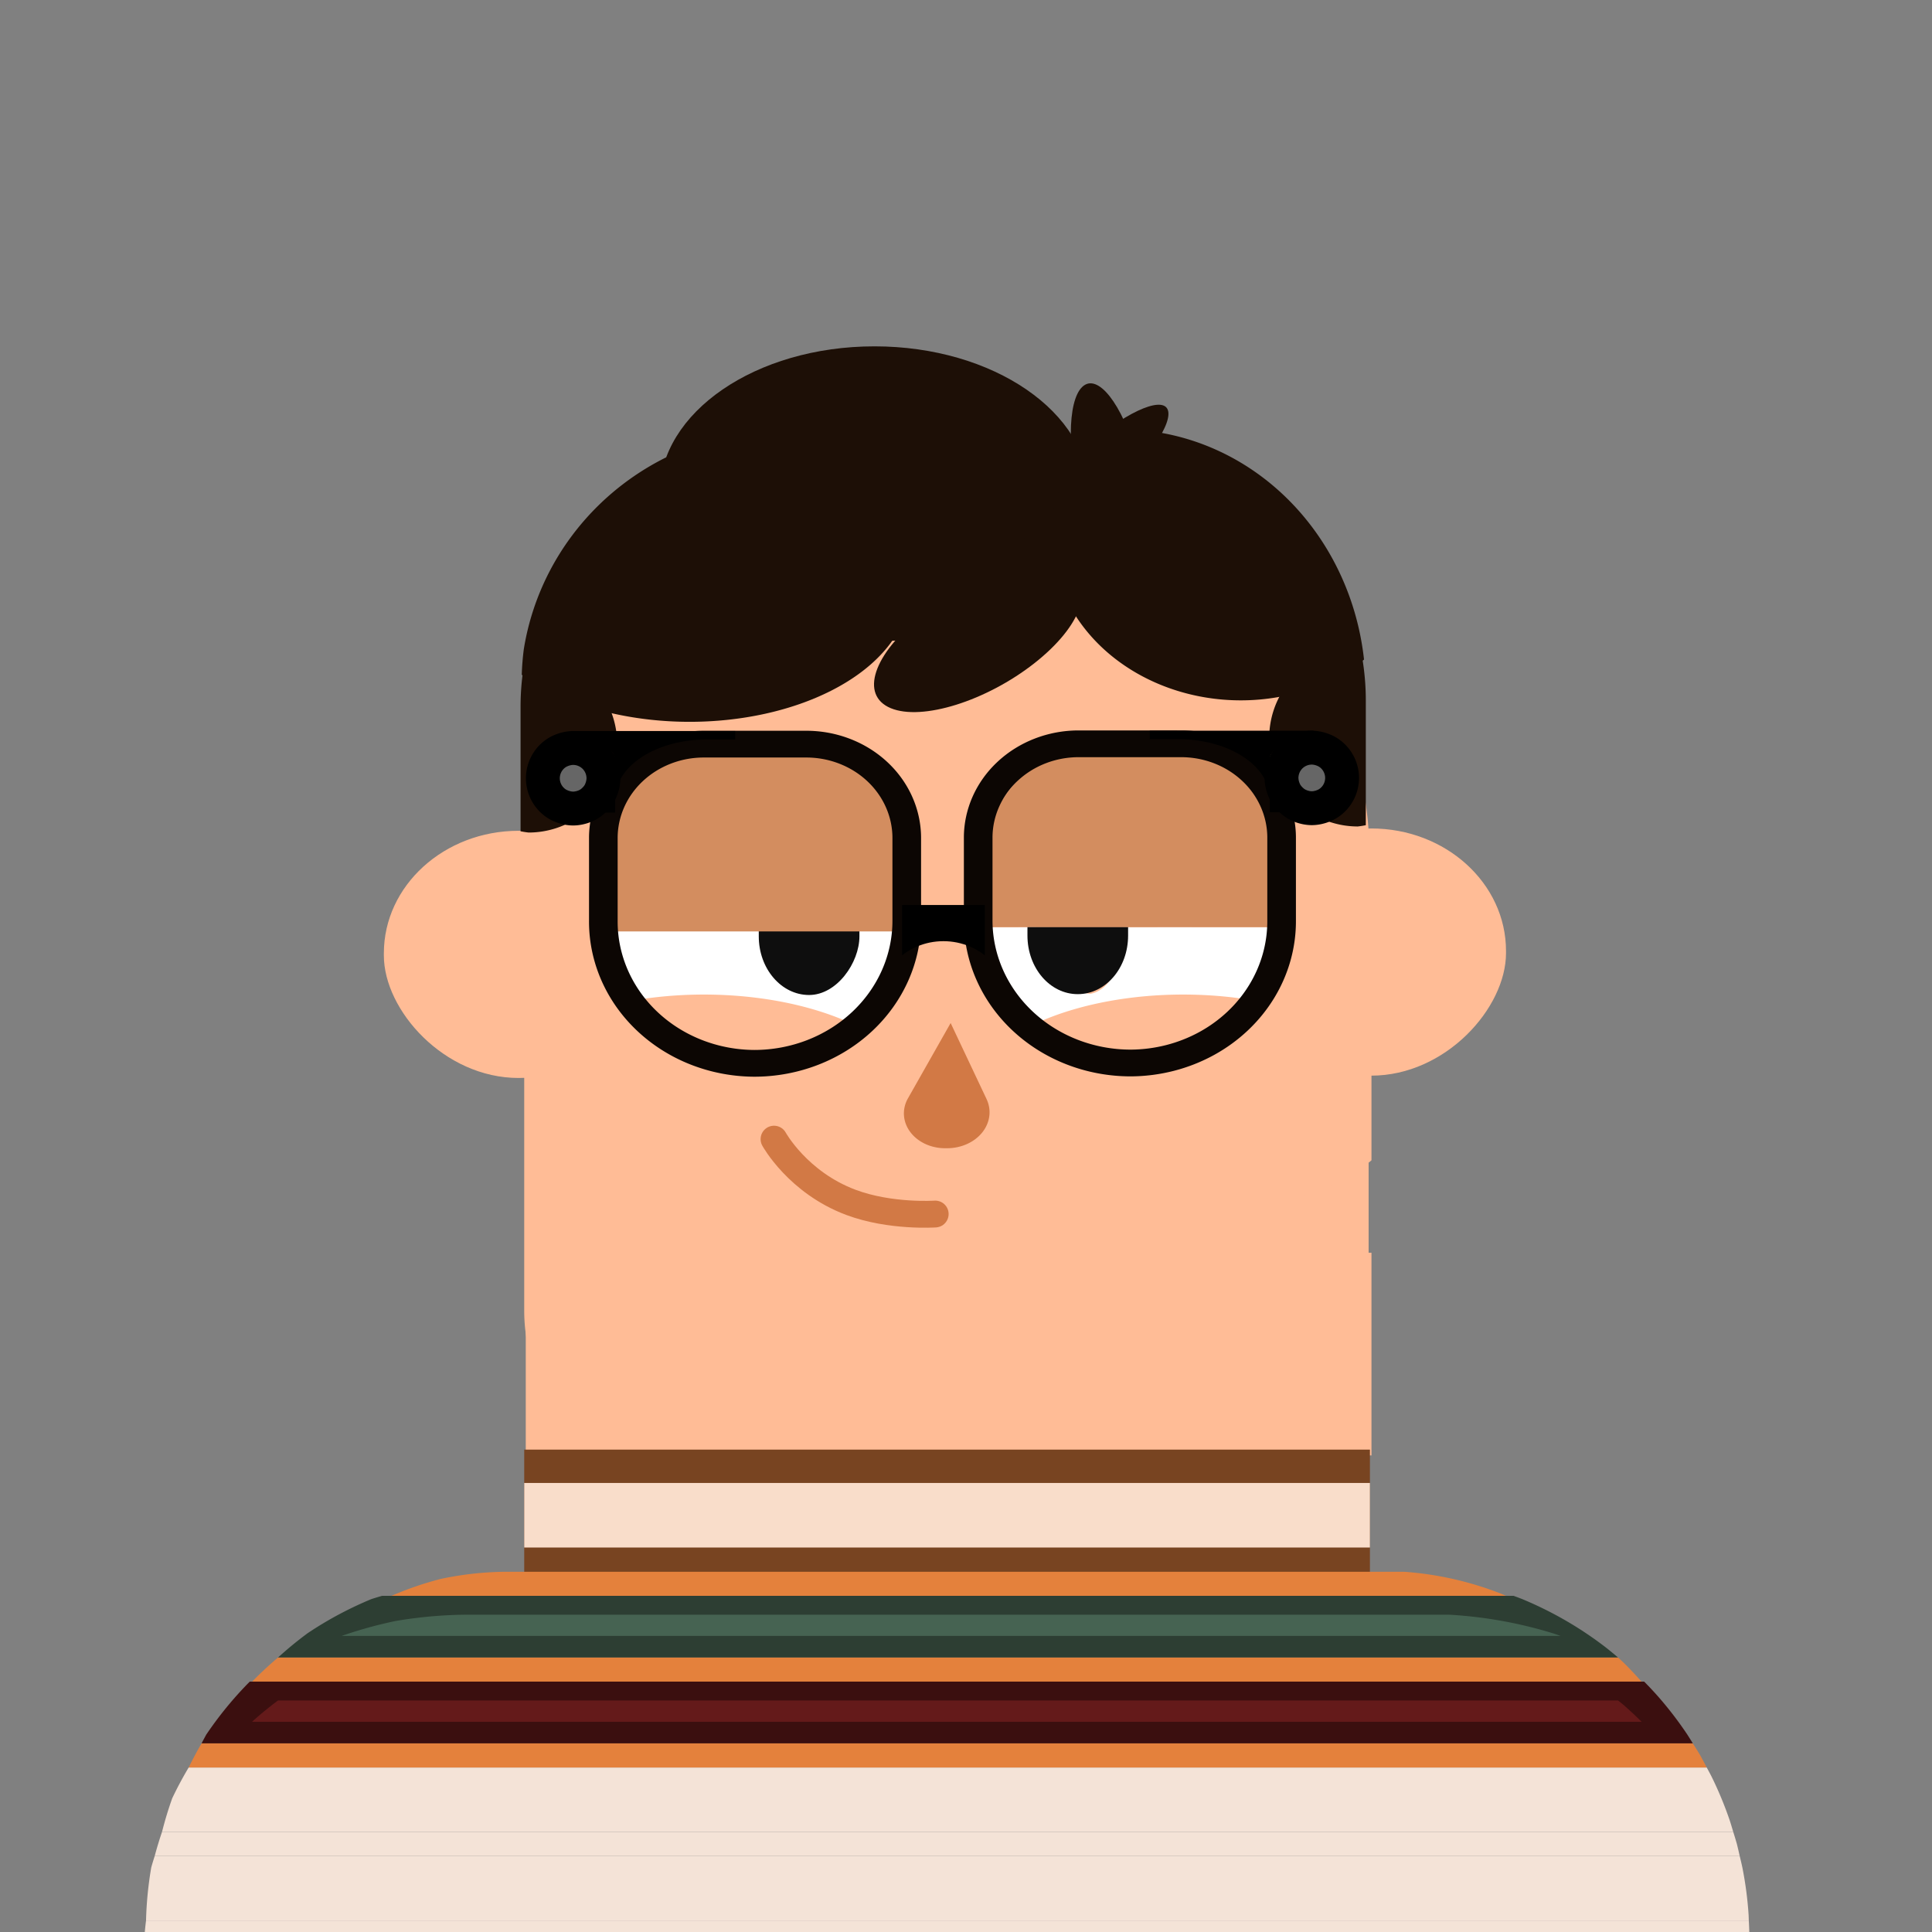 <?xml version="1.0" encoding="UTF-8" standalone="no"?>
<!-- Created with Inkscape (http://www.inkscape.org/) -->

<svg
   width="720"
   height="720"
   viewBox="0 0 720 720"
   version="1.1"
   id="svg1"
   xml:space="preserve"
   sodipodi:docname="face.svg"
   inkscape:version="1.3 (0e150ed6c4, 2023-07-21)"
   inkscape:export-filename="Desktop\face2.svg"
   inkscape:export-xdpi="96"
   inkscape:export-ydpi="96"
   xmlns:inkscape="http://www.inkscape.org/namespaces/inkscape"
   xmlns:sodipodi="http://sodipodi.sourceforge.net/DTD/sodipodi-0.dtd"
   xmlns="http://www.w3.org/2000/svg"
   xmlns:svg="http://www.w3.org/2000/svg"><rect x="0" y="0" width="720" height="720" fill="#808080" stroke="none"/><sodipodi:namedview
     id="namedview1"
     pagecolor="#505050"
     bordercolor="#eeeeee"
     borderopacity="1"
     inkscape:showpageshadow="0"
     inkscape:pageopacity="0"
     inkscape:pagecheckerboard="0"
     inkscape:deskcolor="#505050"
     inkscape:document-units="px"
     showguides="true"
     inkscape:zoom="0.5"
     inkscape:cx="187"
     inkscape:cy="359"
     inkscape:window-width="1366"
     inkscape:window-height="705"
     inkscape:window-x="-8"
     inkscape:window-y="-8"
     inkscape:window-maximized="1"
     inkscape:current-layer="g55" /><defs
     id="defs1"><inkscape:path-effect
       effect="fillet_chamfer"
       id="path-effect47"
       is_visible="true"
       lpeversion="1"
       nodesatellites_param="F,0,1,1,0,35.089,0,1 @ F,0,0,1,0,35.089,0,1 @ F,0,0,1,0,53.273,0,1 @ F,0,0,1,0,53.273,0,1"
       radius="0"
       unit="px"
       method="auto"
       mode="F"
       chamfer_steps="1"
       flexible="false"
       use_knot_distance="true"
       apply_no_radius="true"
       apply_with_radius="true"
       only_selected="false"
       hide_knots="false" /><inkscape:path-effect
       effect="fillet_chamfer"
       id="path-effect39"
       is_visible="true"
       lpeversion="1"
       nodesatellites_param="F,0,1,1,0,35.089,0,1 @ F,0,0,1,0,35.089,0,1 @ F,0,0,1,0,53.273,0,1 @ F,0,0,1,0,53.273,0,1"
       radius="0"
       unit="px"
       method="auto"
       mode="F"
       chamfer_steps="1"
       flexible="false"
       use_knot_distance="true"
       apply_no_radius="true"
       apply_with_radius="true"
       only_selected="false"
       hide_knots="false" /><inkscape:path-effect
       effect="fillet_chamfer"
       id="path-effect24"
       is_visible="true"
       lpeversion="1"
       nodesatellites_param="F,0,0,1,0,0,0,1 @ F,0,0,1,0,37.336,0,1 @ F,0,0,1,0,0,0,1"
       radius="0"
       unit="px"
       method="auto"
       mode="F"
       chamfer_steps="1"
       flexible="false"
       use_knot_distance="true"
       apply_no_radius="true"
       apply_with_radius="true"
       only_selected="false"
       hide_knots="false" /><inkscape:path-effect
       effect="fillet_chamfer"
       id="path-effect22"
       is_visible="true"
       lpeversion="1"
       nodesatellites_param="F,0,1,1,0,137.179,0,1 @ F,0,0,1,0,137.179,0,1 @ F,0,0,1,0,0,0,1 @ F,0,0,1,0,0,0,1"
       radius="0"
       unit="px"
       method="auto"
       mode="F"
       chamfer_steps="1"
       flexible="false"
       use_knot_distance="true"
       apply_no_radius="true"
       apply_with_radius="true"
       only_selected="false"
       hide_knots="false" /><inkscape:path-effect
       effect="fillet_chamfer"
       id="path-effect7"
       is_visible="true"
       lpeversion="1"
       nodesatellites_param="F,0,0,1,0,0,0,1 @ F,0,0,1,0,18.56,0,1 @ F,0,0,1,0,19.354,0,1"
       radius="0"
       unit="px"
       method="auto"
       mode="F"
       chamfer_steps="1"
       flexible="false"
       use_knot_distance="true"
       apply_no_radius="true"
       apply_with_radius="true"
       only_selected="false"
       hide_knots="false" /><inkscape:path-effect
       effect="fillet_chamfer"
       id="path-effect6"
       is_visible="true"
       lpeversion="1"
       nodesatellites_param="F,0,0,1,0,163.776,0,1 @ F,0,0,1,0,173.33,0,1 @ F,0,0,1,0,69.93,0,1 @ F,0,1,1,0,69.93,0,1"
       radius="0"
       unit="px"
       method="auto"
       mode="F"
       chamfer_steps="1"
       flexible="false"
       use_knot_distance="true"
       apply_no_radius="true"
       apply_with_radius="true"
       only_selected="false"
       hide_knots="false" /><inkscape:path-effect
       effect="fillet_chamfer"
       id="path-effect24-9"
       is_visible="true"
       lpeversion="1"
       nodesatellites_param="F,0,0,1,0,0,0,1 @ F,0,0,1,0,37.336,0,1 @ F,0,0,1,0,0,0,1"
       radius="0"
       unit="px"
       method="auto"
       mode="F"
       chamfer_steps="1"
       flexible="false"
       use_knot_distance="true"
       apply_no_radius="true"
       apply_with_radius="true"
       only_selected="false"
       hide_knots="false" /></defs><g
     inkscape:label="Capa 1"
     inkscape:groupmode="layer"
     id="layer1"><rect
       style="display:none;fill:#681830;fill-opacity:1;stroke:none;stroke-width:10;stroke-linecap:round;stroke-linejoin:round;stroke-dasharray:none;stroke-opacity:1"
       id="rect90"
       width="720"
       height="720"
       x="0"
       y="0"
       inkscape:label="Kuypa / Color rojo oscuro" /><path
       id="rect4"
       style="opacity:1;fill:#ffbc96;fill-opacity:1;stroke-width:23;stroke-linecap:round;stroke-linejoin:round"
       d="M 359.137,148.527 A 162.506,162.506 48.956 0 1 510.046,321.856 V 485.556 A 69.93,69.93 135 0 1 440.116,555.486 H 265.29 A 69.93,69.93 45 0 1 195.361,485.556 V 312.303 A 163.776,163.776 135 0 1 359.137,148.527 Z"
       inkscape:path-effect="#path-effect6"
       inkscape:original-d="m 195.3605,148.52652 h 314.685 V 555.4863 h -314.685 z"
       transform="matrix(1,0,0,0.961,0,21.822)"
       inkscape:label="P'iqi / Cabeza" /><g
       id="g1"
       inkscape:label="Nayïri Nayranaka / Primeros Ojos"
       style="display:none"><g
         id="g2"
         inkscape:label="Nayra"
         transform="matrix(1,0,0,-1,-1.2792969e-5,680.584)"><rect
           style="opacity:1;mix-blend-mode:normal;fill:#ffffff;fill-opacity:1;stroke-width:23;stroke-linecap:round;stroke-linejoin:round"
           id="rect2"
           width="88.366"
           height="122.695"
           x="367.006"
           y="-401.64"
           rx="44.183"
           ry="44.148"
           inkscape:label="nayra"
           transform="scale(1,-1)" /><rect
           style="opacity:1;mix-blend-mode:normal;fill:#0e0e0e;fill-opacity:1;stroke-width:10.541;stroke-linecap:round;stroke-linejoin:round"
           id="rect2-8"
           width="37.508"
           height="60.712"
           x="382.9"
           y="-370.807"
           rx="18.754"
           ry="21.845"
           inkscape:label="nayra"
           transform="scale(1,-1)" /></g><g
         id="g2-3"
         inkscape:label="Nayra"
         transform="rotate(180,351.591,340.451)"><rect
           style="opacity:1;mix-blend-mode:normal;fill:#ffffff;fill-opacity:1;stroke-width:23;stroke-linecap:round;stroke-linejoin:round"
           id="rect2-1"
           width="88.366"
           height="122.695"
           x="367.006"
           y="-401.64"
           rx="44.183"
           ry="44.148"
           inkscape:label="nayra"
           transform="scale(1,-1)" /><rect
           style="opacity:1;mix-blend-mode:normal;fill:#0e0e0e;fill-opacity:1;stroke-width:10.541;stroke-linecap:round;stroke-linejoin:round"
           id="rect2-8-5"
           width="37.508"
           height="60.712"
           x="382.9"
           y="-370.807"
           rx="18.754"
           ry="21.845"
           inkscape:label="nayra"
           transform="scale(1,-1)" /></g></g><g
       id="g90"
       inkscape:label="Jinchunaka / Orejas"><rect
         style="fill:#ffbc96;fill-opacity:1;stroke-width:21.625;stroke-linecap:round;stroke-linejoin:round"
         id="rect6"
         width="100.403"
         height="92.117"
         x="143.053"
         y="309.612"
         rx="50.201"
         ry="45.658" /><rect
         style="fill:#ffbc96;fill-opacity:1;stroke-width:21.625;stroke-linecap:round;stroke-linejoin:round"
         id="rect6-8"
         width="100.403"
         height="92.117"
         x="-561.247"
         y="308.745"
         rx="50.201"
         ry="45.658"
         transform="scale(-1,1)"
         inkscape:label="rect6-8" /></g><g
       id="g25"
       inkscape:label="Ñik'uta"
       style="display:inline"
       transform="translate(-2)"><ellipse
         style="fill:#1d0f06;fill-opacity:1;stroke:none;stroke-width:10.678;stroke-linecap:round;stroke-linejoin:round;stroke-dasharray:none;stroke-opacity:1"
         id="path10"
         cx="327.905"
         cy="184.036"
         rx="80.096"
         ry="54.964" /><ellipse
         style="fill:#1d0f06;fill-opacity:1;stroke:none;stroke-width:4.943;stroke-linecap:round;stroke-linejoin:round;stroke-dasharray:none;stroke-opacity:1"
         id="path10-6"
         cx="-90.92"
         cy="474.44"
         rx="41.33"
         ry="22.827"
         transform="matrix(0.786,-0.618,0.923,0.384,0,0)" /><ellipse
         style="fill:#1d0f06;fill-opacity:1;stroke:none;stroke-width:3.454;stroke-linecap:round;stroke-linejoin:round;stroke-dasharray:none;stroke-opacity:1"
         id="path10-6-1"
         cx="558.619"
         cy="523.57"
         rx="34.727"
         ry="13.261"
         transform="matrix(0.784,-0.621,-0.053,0.999,0,0)" /><ellipse
         style="fill:#1d0f06;fill-opacity:1;stroke:none;stroke-width:3.682;stroke-linecap:round;stroke-linejoin:round;stroke-dasharray:none;stroke-opacity:1"
         id="path10-6-1-8"
         cx="-468.867"
         cy="-394.818"
         rx="37.059"
         ry="14.128"
         transform="matrix(-0.274,-0.962,-0.727,0.687,0,0)" /><path
         d="m 510.332,245.799 a 91.099,97.067 0 0 0 -0.769,-5.588 91.099,97.067 0 0 0 -1.071,-5.529 91.099,97.067 0 0 0 -1.372,-5.453 91.099,97.067 0 0 0 -1.667,-5.361 91.099,97.067 0 0 0 -1.957,-5.246 91.099,97.067 0 0 0 -2.239,-5.117 91.099,97.067 0 0 0 -2.515,-4.971 91.099,97.067 0 0 0 -2.783,-4.805 91.099,97.067 0 0 0 -3.039,-4.627 91.099,97.067 0 0 0 -3.287,-4.428 91.099,97.067 0 0 0 -3.523,-4.219 91.099,97.067 0 0 0 -3.748,-3.992 91.099,97.067 0 0 0 -3.958,-3.754 91.099,97.067 0 0 0 -4.156,-3.502 91.099,97.067 0 0 0 -4.342,-3.238 91.099,97.067 0 0 0 -4.509,-2.965 91.099,97.067 0 0 0 -4.664,-2.68 91.099,97.067 0 0 0 -4.804,-2.385 91.099,97.067 0 0 0 -4.923,-2.086 91.099,97.067 0 0 0 -5.031,-1.775 91.099,97.067 0 0 0 -5.118,-1.461 91.099,97.067 0 0 0 -5.19,-1.143 91.099,97.067 0 0 0 -5.244,-0.818 91.099,97.067 0 0 0 -5.28,-0.492 A 91.099,97.067 0 0 0 419.848,160 h -9.049 a 70.505,61.5 0 0 0 -5.017,5.332 70.505,61.5 0 0 0 -6.516,10.633 70.505,61.5 0 0 0 -4.011,11.537 70.505,61.5 0 0 0 -1.355,11.998 70.505,61.5 0 0 0 1.355,11.998 70.505,61.5 0 0 0 4.011,11.537 70.505,61.5 0 0 0 6.516,10.633 70.505,61.5 0 0 0 8.768,9.318 70.505,61.5 0 0 0 10.683,7.648 70.505,61.5 0 0 0 12.19,5.684 70.505,61.5 0 0 0 13.227,3.5 70.505,61.5 0 0 0 13.754,1.182 70.505,61.5 0 0 0 13.754,-1.182 70.505,61.5 0 0 0 13.227,-3.5 70.505,61.5 0 0 0 12.19,-5.684 70.505,61.5 0 0 0 6.756,-4.836 z"
         style="fill:#1d0f06;stroke-width:10.597;stroke-linecap:round;stroke-linejoin:round"
         id="path19" /><path
         d="M 509.049,242.055 A 33,33 0 0 0 508,242 a 33,33 0 0 0 -10.197,1.615 33,33 0 0 0 -9.199,4.688 33,33 0 0 0 -7.301,7.301 33,33 0 0 0 -4.688,9.199 A 33,33 0 0 0 475,275 a 33,33 0 0 0 1.615,10.197 33,33 0 0 0 4.688,9.199 33,33 0 0 0 7.301,7.301 33,33 0 0 0 9.199,4.688 A 33,33 0 0 0 508,308 a 33,33 0 0 0 3,-0.475 v -46.459 a 98.845,97.067 0 0 0 -0.18,-5.861 98.845,97.067 0 0 0 -0.541,-5.838 98.845,97.067 0 0 0 -0.898,-5.797 98.845,97.067 0 0 0 -0.332,-1.516 z"
         style="opacity:1;fill:#1d0f06;stroke-width:9.818;stroke-linecap:round;stroke-linejoin:round"
         id="path17" /><path
         d="m 197.951,244.317 a 33,33 0 0 1 1.049,-0.055 33,33 0 0 1 10.197,1.615 33,33 0 0 1 9.199,4.688 33,33 0 0 1 7.301,7.301 33,33 0 0 1 4.688,9.199 33,33 0 0 1 1.615,10.197 33,33 0 0 1 -1.615,10.197 33,33 0 0 1 -4.688,9.199 33,33 0 0 1 -7.301,7.301 33,33 0 0 1 -9.199,4.688 33,33 0 0 1 -10.197,1.615 33,33 0 0 1 -3,-0.475 v -46.459 a 98.845,97.067 0 0 1 0.18,-5.861 98.845,97.067 0 0 1 0.541,-5.838 98.845,97.067 0 0 1 0.898,-5.797 98.845,97.067 0 0 1 0.332,-1.516 z"
         style="fill:#1d0f06;stroke-width:9.818;stroke-linecap:round;stroke-linejoin:round"
         id="path17-9" /><path
         d="m 196.447,251.479 a 82,49.5 0 0 0 9.844,5.941 82,49.5 0 0 0 11.709,4.949 82,49.5 0 0 0 12.955,3.646 82,49.5 0 0 0 13.807,2.232 A 82,49.5 0 0 0 259,269 a 82,49.5 0 0 0 14.238,-0.752 82,49.5 0 0 0 13.807,-2.232 82,49.5 0 0 0 12.955,-3.646 82,49.5 0 0 0 11.709,-4.949 82,49.5 0 0 0 10.107,-6.102 82,49.5 0 0 0 8.197,-7.068 82,49.5 0 0 0 6.041,-7.82 82,49.5 0 0 0 3.699,-8.334 A 82,49.5 0 0 0 341,219.5 a 82,49.5 0 0 0 -0.15,-2.988 82,49.5 0 0 0 -0.447,-2.979 82,49.5 0 0 0 -0.746,-2.955 82,49.5 0 0 0 -1.039,-2.924 82,49.5 0 0 0 -1.33,-2.881 82,49.5 0 0 0 -1.615,-2.826 82,49.5 0 0 0 -1.896,-2.764 82,49.5 0 0 0 -2.168,-2.688 82,49.5 0 0 0 -2.434,-2.604 82,49.5 0 0 0 -2.689,-2.512 82,49.5 0 0 0 -2.936,-2.408 82,49.5 0 0 0 -3.172,-2.297 82,49.5 0 0 0 -3.395,-2.178 82,49.5 0 0 0 -3.605,-2.049 82,49.5 0 0 0 -3.807,-1.914 82,49.5 0 0 0 -3.988,-1.773 82,49.5 0 0 0 -4.16,-1.623 82,49.5 0 0 0 -4.314,-1.469 82,49.5 0 0 0 -4.453,-1.309 82,49.5 0 0 0 -4.576,-1.145 82,49.5 0 0 0 -4.684,-0.975 82,49.5 0 0 0 -4.771,-0.805 82,49.5 0 0 0 -4.842,-0.627 82,49.5 0 0 0 -4.896,-0.449 82,49.5 0 0 0 -4.934,-0.271 A 82,49.5 0 0 0 259,170 a 82,49.5 0 0 0 -8.738,0.461 98.845,97.067 0 0 0 -0.291,0.119 98.845,97.067 0 0 0 -13.225,7.957 98.845,97.067 0 0 0 -11.795,9.893 98.845,97.067 0 0 0 -10.074,11.582 98.845,97.067 0 0 0 -8.104,12.988 98.845,97.067 0 0 0 -5.936,14.072 98.845,97.067 0 0 0 -3.621,14.811 98.845,97.067 0 0 0 -0.77,9.596 z"
         style="opacity:1;fill:#1d0f06;stroke-width:9.818;stroke-linecap:round;stroke-linejoin:round"
         id="path21" /></g><path
       id="rect21"
       style="display:none;fill:#f4e3d7;fill-opacity:1;stroke-width:10;stroke-linecap:round;stroke-linejoin:round"
       d="M 190.919,585.484 H 514.774 A 137.179,137.179 45 0 1 651.952,722.663 H 53.74 A 137.179,137.179 135 0 1 190.919,585.484 Z"
       inkscape:path-effect="#path-effect22"
       inkscape:original-d="M 53.740116,585.48444 H 651.95246 V 722.66315 H 53.740116 Z"
       inkscape:label="cuerpo" /><rect
       style="fill:#ffbc96;fill-opacity:1;stroke:none;stroke-width:7.339;stroke-linecap:round;stroke-linejoin:round;stroke-dasharray:none;stroke-opacity:1"
       id="rect22-0"
       width="315.171"
       height="75.532"
       x="195.938"
       y="466.858"
       rx="0"
       ry="0"
       inkscape:label="Kunka" /><g
       id="g8"
       inkscape:label="Payïri nayranaka / Segundos ojos"
       style="display:none"><g
         id="g3"
         inkscape:label="Nayra"
         transform="matrix(1,0,0,-1,-1.2792969e-5,680.584)"><path
           d="m 382.9,335.057 h -15.846 v 23.41 c -0.007,-0.327 -0.049,-0.645 -0.049,-0.975 v -34.4 c 0,-1.529 0.076,-3.038 0.227,-4.525 0.15,-1.488 0.375,-2.953 0.668,-4.393 0.293,-1.44 0.657,-2.854 1.086,-4.238 0.429,-1.384 0.923,-2.737 1.48,-4.059 0.557,-1.321 1.179,-2.61 1.857,-3.861 0.679,-1.251 1.415,-2.467 2.207,-3.641 0.792,-1.174 1.64,-2.307 2.539,-3.396 0.899,-1.089 1.849,-2.135 2.848,-3.133 0.998,-0.997 2.045,-1.945 3.135,-2.844 1.09,-0.898 2.225,-1.745 3.4,-2.537 1.175,-0.792 2.39,-1.529 3.643,-2.207 1.252,-0.678 2.541,-1.298 3.863,-1.855 1.322,-0.557 2.677,-1.052 4.062,-1.48 1.385,-0.429 2.801,-0.791 4.242,-1.084 1.441,-0.293 2.906,-0.516 4.395,-0.666 1.489,-0.15 3.001,-0.227 4.531,-0.227 1.53,0 3.04,0.076 4.529,0.227 1.489,0.15 2.956,0.373 4.396,0.666 1.441,0.293 2.855,0.655 4.24,1.084 1.385,0.429 2.742,0.923 4.064,1.48 1.322,0.557 2.611,1.177 3.863,1.855 1.252,0.678 2.468,1.415 3.643,2.207 1.175,0.792 2.308,1.639 3.398,2.537 1.09,0.898 2.137,1.846 3.135,2.844 0.998,0.997 1.949,2.043 2.848,3.133 0.899,1.089 1.747,2.223 2.539,3.396 0.792,1.174 1.53,2.389 2.209,3.641 0.679,1.251 1.298,2.54 1.855,3.861 0.557,1.321 1.053,2.675 1.482,4.059 0.429,1.384 0.791,2.799 1.084,4.238 0.293,1.44 0.518,2.905 0.668,4.393 0.15,1.488 0.227,2.997 0.227,4.525 v 11.965 h -34.963 v -3.115 c 0,-0.756 -0.034,-1.504 -0.098,-2.24 -0.064,-0.736 -0.159,-1.462 -0.283,-2.174 -0.124,-0.712 -0.277,-1.413 -0.459,-2.098 -0.182,-0.685 -0.392,-1.354 -0.629,-2.008 -0.237,-0.654 -0.501,-1.291 -0.789,-1.91 -0.288,-0.619 -0.601,-1.22 -0.938,-1.801 -0.336,-0.581 -0.695,-1.143 -1.076,-1.682 -0.382,-0.539 -0.785,-1.057 -1.209,-1.551 -0.424,-0.494 -0.869,-0.962 -1.332,-1.406 -0.463,-0.444 -0.943,-0.864 -1.441,-1.256 -0.499,-0.392 -1.015,-0.756 -1.547,-1.092 -0.532,-0.336 -1.079,-0.642 -1.641,-0.918 -0.561,-0.276 -1.137,-0.52 -1.725,-0.732 -0.588,-0.212 -1.187,-0.392 -1.799,-0.537 -0.612,-0.145 -1.235,-0.256 -1.867,-0.33 -0.632,-0.074 -1.273,-0.111 -1.922,-0.111 -0.649,0 -1.292,0.037 -1.924,0.111 -0.632,0.074 -1.254,0.185 -1.865,0.33 -0.612,0.145 -1.213,0.325 -1.801,0.537 -0.588,0.212 -1.163,0.457 -1.725,0.732 -0.561,0.276 -1.107,0.582 -1.639,0.918 -0.532,0.336 -1.048,0.7 -1.547,1.092 -0.499,0.392 -0.981,0.811 -1.443,1.256 -0.463,0.444 -0.906,0.913 -1.33,1.406 -0.424,0.494 -0.827,1.012 -1.209,1.551 -0.382,0.539 -0.742,1.101 -1.078,1.682 -0.336,0.581 -0.649,1.182 -0.938,1.801 -0.288,0.619 -0.55,1.256 -0.787,1.91 -0.237,0.654 -0.447,1.323 -0.629,2.008 -0.182,0.685 -0.336,1.385 -0.461,2.098 -0.124,0.712 -0.219,1.438 -0.283,2.174 -0.064,0.736 -0.096,1.484 -0.096,2.24 z"
           style="display:inline;opacity:1;fill:#ffffff;stroke-width:23;stroke-linecap:round;stroke-linejoin:round"
           id="path14" /><path
           d="m 382.9,335.057 v -3.115 c 0,-0.756 0.032,-1.504 0.096,-2.24 0.064,-0.736 0.159,-1.462 0.283,-2.174 0.124,-0.712 0.279,-1.413 0.461,-2.098 0.182,-0.685 0.392,-1.354 0.629,-2.008 0.237,-0.654 0.499,-1.291 0.787,-1.91 0.288,-0.619 0.601,-1.22 0.938,-1.801 0.336,-0.581 0.697,-1.143 1.078,-1.682 0.382,-0.539 0.785,-1.057 1.209,-1.551 0.424,-0.494 0.867,-0.962 1.33,-1.406 0.463,-0.444 0.945,-0.864 1.443,-1.256 0.499,-0.392 1.015,-0.756 1.547,-1.092 0.532,-0.336 1.077,-0.642 1.639,-0.918 0.561,-0.276 1.137,-0.52 1.725,-0.732 0.588,-0.212 1.189,-0.392 1.801,-0.537 0.612,-0.145 1.233,-0.256 1.865,-0.33 0.632,-0.074 1.274,-0.111 1.924,-0.111 0.649,0 1.29,0.037 1.922,0.111 0.632,0.074 1.256,0.185 1.867,0.33 0.612,0.145 1.211,0.325 1.799,0.537 0.588,0.212 1.163,0.457 1.725,0.732 0.561,0.276 1.109,0.582 1.641,0.918 0.532,0.336 1.048,0.7 1.547,1.092 0.499,0.392 0.979,0.811 1.441,1.256 0.463,0.444 0.908,0.913 1.332,1.406 0.424,0.494 0.827,1.012 1.209,1.551 0.382,0.539 0.74,1.101 1.076,1.682 0.336,0.581 0.649,1.182 0.938,1.801 0.288,0.619 0.552,1.256 0.789,1.91 0.237,0.654 0.447,1.323 0.629,2.008 0.182,0.685 0.334,1.385 0.459,2.098 0.124,0.712 0.219,1.438 0.283,2.174 0.064,0.736 0.098,1.484 0.098,2.24 v 3.115 z"
           style="opacity:1;fill:#0e0e0e;stroke-width:10.541;stroke-linecap:round;stroke-linejoin:round"
           id="path15" /><g
           id="g24"
           style="display:inline"><path
             d="m 455.371,347.549 h -34.963 v -12.492 h 34.963 z"
             style="display:inline;fill:#d38d5f;stroke-width:23;stroke-linecap:round;stroke-linejoin:round"
             id="path13" /><path
             d="m 420.408,347.549 h -14.328 c -0.877,0 -1.748,0.023 -2.613,0.066 -0.866,0.044 -1.727,0.109 -2.58,0.195 -1.707,0.172 -3.387,0.429 -5.039,0.766 -1.652,0.336 -3.275,0.752 -4.863,1.244 -1.588,0.492 -3.142,1.058 -4.658,1.697 -1.06,0.447 -2.075,0.973 -3.096,1.488 -0.095,-0.595 -0.181,-1.194 -0.234,-1.805 -0.064,-0.736 -0.096,-1.484 -0.096,-2.24 v -13.904 h 37.508 z"
             style="display:inline;fill:#d38d5f;stroke-width:23;stroke-linecap:round;stroke-linejoin:round"
             id="path12" /><path
             d="m 383.23,353.006 c -0.44,0.222 -0.902,0.406 -1.334,0.641 -1.436,0.778 -2.829,1.623 -4.176,2.531 -1.347,0.908 -2.647,1.879 -3.896,2.91 -1.25,1.031 -2.449,2.121 -3.594,3.266 -0.885,0.885 -1.708,1.829 -2.525,2.777 -0.179,-1.031 -0.366,-2.059 -0.473,-3.113 -0.118,-1.167 -0.152,-2.358 -0.178,-3.551 v -23.41 h 15.846 v 13.904 c 0,0.756 0.032,1.504 0.096,2.24 0.053,0.611 0.139,1.21 0.234,1.805 z"
             style="display:inline;fill:#d38d5f;stroke-width:23;stroke-linecap:round;stroke-linejoin:round"
             id="path11" /></g><path
           style="display:inline;fill:none;fill-opacity:1;stroke:#d27945;stroke-width:10;stroke-linecap:round;stroke-linejoin:round;stroke-opacity:1"
           d="m 460.844,332.253 c 0,0 -8.897,1.278 -20.204,2.078 -20.493,1.45 -53.079,-7.289 -69.719,-19.306 -3.997,-2.886 -6.563,-4.931 -6.563,-4.931"
           id="path22"
           sodipodi:nodetypes="csc"
           inkscape:original-d="m 460.84375,332.25292 c 0,0 -38.87982,5.58449 -57.37695,0.71584 -15.52051,-4.08517 -39.10938,-22.87383 -39.10938,-22.87383"
           inkscape:path-effect="#path-effect24"
           transform="matrix(1,0,0,-1,1.2792969e-5,680.584)" /></g><g
         id="g7"
         inkscape:label="Nayra"
         transform="rotate(180,351.591,340.451)"><rect
           style="opacity:1;mix-blend-mode:normal;fill:#ffffff;fill-opacity:1;stroke-width:23;stroke-linecap:round;stroke-linejoin:round"
           id="rect5"
           width="88.366"
           height="122.695"
           x="367.006"
           y="-401.64"
           rx="44.183"
           ry="44.148"
           inkscape:label="nayra"
           transform="scale(1,-1)" /><rect
           style="opacity:1;mix-blend-mode:normal;fill:#0e0e0e;fill-opacity:1;stroke-width:10.541;stroke-linecap:round;stroke-linejoin:round"
           id="rect7"
           width="37.508"
           height="60.712"
           x="382.9"
           y="-370.807"
           rx="18.754"
           ry="21.845"
           inkscape:label="nayra"
           transform="scale(1,-1)" /><path
           d="m 411.189,401.64 c 0.765,0 1.526,-0.021 2.281,-0.059 0.755,-0.038 1.504,-0.095 2.248,-0.17 0.744,-0.075 1.484,-0.168 2.217,-0.279 0.733,-0.111 1.459,-0.24 2.18,-0.387 0.72,-0.147 1.436,-0.309 2.143,-0.49 0.707,-0.181 1.407,-0.379 2.1,-0.594 0.693,-0.214 1.377,-0.446 2.055,-0.693 0.677,-0.247 1.347,-0.509 2.008,-0.787 0.661,-0.279 1.313,-0.574 1.957,-0.883 0.644,-0.309 1.28,-0.634 1.906,-0.973 0.626,-0.339 1.244,-0.693 1.852,-1.061 0.607,-0.368 1.204,-0.749 1.791,-1.145 0.587,-0.396 1.166,-0.806 1.732,-1.229 0.567,-0.423 1.123,-0.859 1.668,-1.309 0.545,-0.449 1.079,-0.912 1.602,-1.387 0.523,-0.474 1.034,-0.96 1.533,-1.459 0.499,-0.499 0.986,-1.009 1.461,-1.531 0.475,-0.522 0.937,-1.057 1.387,-1.602 0.45,-0.545 0.885,-1.1 1.309,-1.666 0.423,-0.566 0.834,-1.143 1.23,-1.73 0.396,-0.587 0.778,-1.184 1.146,-1.791 0.368,-0.607 0.721,-1.224 1.061,-1.85 0.339,-0.626 0.665,-1.261 0.975,-1.904 0.309,-0.644 0.604,-1.294 0.883,-1.955 0.279,-0.661 0.54,-1.331 0.787,-2.008 0.247,-0.677 0.479,-1.361 0.693,-2.053 0.215,-0.692 0.413,-1.391 0.594,-2.098 0.181,-0.706 0.346,-1.421 0.492,-2.141 0.147,-0.72 0.275,-1.445 0.387,-2.178 0.111,-0.732 0.204,-1.471 0.279,-2.215 0.075,-0.744 0.132,-1.494 0.17,-2.248 0.038,-0.755 0.059,-1.513 0.059,-2.277 v -23.713 h -88.367 v 23.713 c 0,0.764 0.021,1.523 0.059,2.277 0.038,0.755 0.095,1.504 0.17,2.248 0.075,0.744 0.168,1.483 0.279,2.215 0.111,0.732 0.24,1.458 0.387,2.178 0.147,0.72 0.311,1.434 0.492,2.141 0.181,0.706 0.379,1.406 0.594,2.098 0.215,0.692 0.446,1.376 0.693,2.053 0.247,0.677 0.51,1.347 0.789,2.008 0.279,0.661 0.573,1.311 0.883,1.955 0.309,0.644 0.633,1.279 0.973,1.904 0.339,0.626 0.692,1.243 1.061,1.85 0.368,0.607 0.752,1.204 1.148,1.791 0.396,0.587 0.805,1.164 1.229,1.73 0.423,0.566 0.861,1.121 1.311,1.666 0.45,0.545 0.912,1.079 1.387,1.602 0.475,0.522 0.962,1.033 1.461,1.531 0.499,0.499 1.009,0.985 1.531,1.459 0.523,0.474 1.056,0.938 1.602,1.387 0.545,0.449 1.101,0.886 1.668,1.309 0.567,0.423 1.145,0.833 1.732,1.229 0.587,0.396 1.186,0.777 1.793,1.145 0.607,0.368 1.223,0.722 1.85,1.061 0.626,0.339 1.262,0.663 1.906,0.973 0.644,0.309 1.296,0.604 1.957,0.883 0.661,0.279 1.33,0.54 2.008,0.787 0.677,0.247 1.364,0.479 2.057,0.693 0.693,0.214 1.393,0.413 2.1,0.594 0.707,0.181 1.42,0.344 2.141,0.49 0.72,0.147 1.447,0.275 2.18,0.387 0.733,0.111 1.472,0.204 2.217,0.279 0.744,0.075 1.495,0.132 2.25,0.17 0.755,0.038 1.514,0.059 2.279,0.059 z"
           style="display:inline;opacity:1;fill:#d38d5f;stroke-width:23;stroke-linecap:round;stroke-linejoin:round"
           id="path9" /><path
           style="display:inline;fill:none;fill-opacity:1;stroke:#d27945;stroke-width:30.02;stroke-linecap:round;stroke-linejoin:round;stroke-dasharray:none;stroke-opacity:1"
           d="m 460.844,332.253 c 0,0 -8.897,1.278 -20.204,2.078 -20.493,1.45 -53.079,-7.289 -69.719,-19.306 -3.997,-2.886 -6.563,-4.931 -6.563,-4.931"
           id="path22-3"
           sodipodi:nodetypes="csc"
           inkscape:path-effect="#path-effect24-9"
           inkscape:original-d="m 460.84375,332.25292 c 0,0 -38.87982,5.58449 -57.37695,0.71584 -15.52051,-4.08517 -39.10938,-22.87383 -39.10938,-22.87383"
           transform="matrix(-0.331,0.039,0.039,0.331,560.968,295.859)" /></g></g><g
       id="g33"
       inkscape:label="Kimsïri nayranaka / Terceros ojos"
       style="display:none"><g
         id="g30"
         inkscape:label="Nayra"
         transform="matrix(1,0,0,-1,-1.2792969e-5,680.584)"><path
           d="m 382.9,335.057 h -15.846 v 23.41 c -0.007,-0.327 -0.049,-0.645 -0.049,-0.975 v -34.4 c 0,-1.529 0.076,-3.038 0.227,-4.525 0.15,-1.488 0.375,-2.953 0.668,-4.393 0.293,-1.44 0.657,-2.854 1.086,-4.238 0.429,-1.384 0.923,-2.737 1.48,-4.059 0.557,-1.321 1.179,-2.61 1.857,-3.861 0.679,-1.251 1.415,-2.467 2.207,-3.641 0.792,-1.174 1.64,-2.307 2.539,-3.396 0.899,-1.089 1.849,-2.135 2.848,-3.133 0.998,-0.997 2.045,-1.945 3.135,-2.844 1.09,-0.898 2.225,-1.745 3.4,-2.537 1.175,-0.792 2.39,-1.529 3.643,-2.207 1.252,-0.678 2.541,-1.298 3.863,-1.855 1.322,-0.557 2.677,-1.052 4.062,-1.48 1.385,-0.429 2.801,-0.791 4.242,-1.084 1.441,-0.293 2.906,-0.516 4.395,-0.666 1.489,-0.15 3.001,-0.227 4.531,-0.227 1.53,0 3.04,0.076 4.529,0.227 1.489,0.15 2.956,0.373 4.396,0.666 1.441,0.293 2.855,0.655 4.24,1.084 1.385,0.429 2.742,0.923 4.064,1.48 1.322,0.557 2.611,1.177 3.863,1.855 1.252,0.678 2.468,1.415 3.643,2.207 1.175,0.792 2.308,1.639 3.398,2.537 1.09,0.898 2.137,1.846 3.135,2.844 0.998,0.997 1.949,2.043 2.848,3.133 0.899,1.089 1.747,2.223 2.539,3.396 0.792,1.174 1.53,2.389 2.209,3.641 0.679,1.251 1.298,2.54 1.855,3.861 0.557,1.321 1.053,2.675 1.482,4.059 0.429,1.384 0.791,2.799 1.084,4.238 0.293,1.44 0.518,2.905 0.668,4.393 0.15,1.488 0.227,2.997 0.227,4.525 v 11.965 h -34.963 v -3.115 c 0,-0.756 -0.034,-1.504 -0.098,-2.24 -0.064,-0.736 -0.159,-1.462 -0.283,-2.174 -0.124,-0.712 -0.277,-1.413 -0.459,-2.098 -0.182,-0.685 -0.392,-1.354 -0.629,-2.008 -0.237,-0.654 -0.501,-1.291 -0.789,-1.91 -0.288,-0.619 -0.601,-1.22 -0.938,-1.801 -0.336,-0.581 -0.695,-1.143 -1.076,-1.682 -0.382,-0.539 -0.785,-1.057 -1.209,-1.551 -0.424,-0.494 -0.869,-0.962 -1.332,-1.406 -0.463,-0.444 -0.943,-0.864 -1.441,-1.256 -0.499,-0.392 -1.015,-0.756 -1.547,-1.092 -0.532,-0.336 -1.079,-0.642 -1.641,-0.918 -0.561,-0.276 -1.137,-0.52 -1.725,-0.732 -0.588,-0.212 -1.187,-0.392 -1.799,-0.537 -0.612,-0.145 -1.235,-0.256 -1.867,-0.33 -0.632,-0.074 -1.273,-0.111 -1.922,-0.111 -0.649,0 -1.292,0.037 -1.924,0.111 -0.632,0.074 -1.254,0.185 -1.865,0.33 -0.612,0.145 -1.213,0.325 -1.801,0.537 -0.588,0.212 -1.163,0.457 -1.725,0.732 -0.561,0.276 -1.107,0.582 -1.639,0.918 -0.532,0.336 -1.048,0.7 -1.547,1.092 -0.499,0.392 -0.981,0.811 -1.443,1.256 -0.463,0.444 -0.906,0.913 -1.33,1.406 -0.424,0.494 -0.827,1.012 -1.209,1.551 -0.382,0.539 -0.742,1.101 -1.078,1.682 -0.336,0.581 -0.649,1.182 -0.938,1.801 -0.288,0.619 -0.55,1.256 -0.787,1.91 -0.237,0.654 -0.447,1.323 -0.629,2.008 -0.182,0.685 -0.336,1.385 -0.461,2.098 -0.124,0.712 -0.219,1.438 -0.283,2.174 -0.064,0.736 -0.096,1.484 -0.096,2.24 z"
           style="display:inline;opacity:1;fill:#ffffff;stroke-width:23;stroke-linecap:round;stroke-linejoin:round"
           id="path25" /><path
           d="m 291.994,403.236 c -0.765,0 -1.526,-0.021 -2.281,-0.059 -0.755,-0.038 -1.504,-0.095 -2.248,-0.17 -0.744,-0.075 -1.484,-0.168 -2.217,-0.279 -0.733,-0.111 -1.459,-0.24 -2.18,-0.387 -0.72,-0.147 -1.436,-0.309 -2.143,-0.49 -0.707,-0.181 -1.407,-0.379 -2.1,-0.594 -0.693,-0.214 -1.377,-0.446 -2.055,-0.693 -0.677,-0.247 -1.347,-0.509 -2.008,-0.787 -0.661,-0.279 -1.313,-0.574 -1.957,-0.883 -0.644,-0.309 -1.28,-0.634 -1.906,-0.973 -0.626,-0.339 -1.244,-0.693 -1.852,-1.061 -0.607,-0.368 -1.204,-0.749 -1.791,-1.145 -0.587,-0.396 -1.166,-0.806 -1.732,-1.229 -0.567,-0.423 -1.123,-0.859 -1.668,-1.309 -0.545,-0.449 -1.079,-0.912 -1.602,-1.387 -0.523,-0.474 -1.034,-0.96 -1.533,-1.459 -0.499,-0.499 -0.986,-1.009 -1.461,-1.531 -0.475,-0.522 -0.937,-1.057 -1.387,-1.602 -0.45,-0.545 -0.885,-1.1 -1.309,-1.666 -0.423,-0.566 -0.834,-1.143 -1.23,-1.73 -0.396,-0.587 -0.778,-1.184 -1.146,-1.791 -0.368,-0.607 -0.721,-1.224 -1.061,-1.85 -0.339,-0.626 -0.665,-1.261 -0.975,-1.904 -0.309,-0.644 -0.604,-1.294 -0.883,-1.955 -0.279,-0.661 -0.54,-1.331 -0.787,-2.008 -0.247,-0.677 -0.479,-1.361 -0.693,-2.053 -0.215,-0.692 -0.413,-1.391 -0.594,-2.098 -0.181,-0.706 -0.346,-1.421 -0.492,-2.141 -0.147,-0.72 -0.275,-1.445 -0.387,-2.178 -0.111,-0.732 -0.204,-1.471 -0.279,-2.215 -0.075,-0.744 -0.132,-1.494 -0.17,-2.248 -0.038,-0.755 -0.059,-1.513 -0.059,-2.277 v -23.713 h 88.367 v 23.713 c 0,0.764 -0.021,1.523 -0.059,2.277 -0.038,0.755 -0.095,1.504 -0.17,2.248 -0.075,0.744 -0.168,1.483 -0.279,2.215 -0.111,0.732 -0.24,1.458 -0.387,2.178 -0.147,0.72 -0.311,1.434 -0.492,2.141 -0.181,0.706 -0.379,1.406 -0.594,2.098 -0.215,0.692 -0.446,1.376 -0.693,2.053 -0.247,0.677 -0.51,1.347 -0.789,2.008 -0.279,0.661 -0.573,1.311 -0.883,1.955 -0.309,0.644 -0.633,1.279 -0.973,1.904 -0.339,0.626 -0.692,1.243 -1.061,1.85 -0.368,0.607 -0.752,1.204 -1.148,1.791 -0.396,0.587 -0.805,1.164 -1.229,1.73 -0.423,0.566 -0.861,1.121 -1.311,1.666 -0.45,0.545 -0.912,1.079 -1.387,1.602 -0.475,0.522 -0.962,1.033 -1.461,1.531 -0.499,0.499 -1.009,0.985 -1.531,1.459 -0.523,0.474 -1.056,0.938 -1.602,1.387 -0.545,0.449 -1.101,0.886 -1.668,1.309 -0.567,0.423 -1.145,0.833 -1.732,1.229 -0.587,0.396 -1.186,0.777 -1.793,1.145 -0.607,0.368 -1.223,0.722 -1.85,1.061 -0.626,0.339 -1.262,0.663 -1.906,0.973 -0.644,0.309 -1.296,0.604 -1.957,0.883 -0.661,0.279 -1.33,0.54 -2.008,0.787 -0.677,0.247 -1.364,0.479 -2.057,0.693 -0.693,0.214 -1.393,0.413 -2.1,0.594 -0.707,0.181 -1.42,0.344 -2.141,0.49 -0.72,0.147 -1.447,0.275 -2.18,0.387 -0.733,0.111 -1.472,0.204 -2.217,0.279 -0.744,0.075 -1.495,0.132 -2.25,0.17 -0.755,0.038 -1.514,0.059 -2.279,0.059 z"
           style="display:inline;fill:#d38d5f;stroke-width:23;stroke-linecap:round;stroke-linejoin:round"
           id="path31-3"
           transform="matrix(-1,0,0,1,703.181,-0.318)" /><path
           d="m 511.109,390.959 a 81.344,41.045 0 0 0 -1.486,-1.268 81.344,41.045 0 0 0 -2.871,-2.133 81.344,41.045 0 0 0 -3.133,-2.037 81.344,41.045 0 0 0 -3.379,-1.934 81.344,41.045 0 0 0 -3.613,-1.824 81.344,41.045 0 0 0 -3.834,-1.705 81.344,41.045 0 0 0 -4.037,-1.58 81.344,41.045 0 0 0 -4.227,-1.449 81.344,41.045 0 0 0 -4.398,-1.312 81.344,41.045 0 0 0 -4.555,-1.17 81.344,41.045 0 0 0 -4.689,-1.025 81.344,41.045 0 0 0 -4.809,-0.873 81.344,41.045 0 0 0 -4.906,-0.719 81.344,41.045 0 0 0 -4.986,-0.562 81.344,41.045 0 0 0 -5.049,-0.404 81.344,41.045 0 0 0 -5.086,-0.242 81.344,41.045 0 0 0 -5.109,-0.082 81.344,41.045 0 0 0 -14.125,0.625 81.344,41.045 0 0 0 -13.695,1.852 81.344,41.045 0 0 0 -12.852,3.023 81.344,41.045 0 0 0 -11.615,4.104 81.344,41.045 0 0 0 -10.025,5.059 81.344,41.045 0 0 0 -8.133,5.861 81.344,41.045 0 0 0 -5.992,6.484 81.344,41.045 0 0 0 -3.67,6.91 81.344,41.045 0 0 0 -1.236,7.127 81.344,41.045 0 0 0 1.236,7.129 81.344,41.045 0 0 0 3.67,6.91 81.344,41.045 0 0 0 5.992,6.484 81.344,41.045 0 0 0 8.133,5.861 81.344,41.045 0 0 0 10.025,5.059 81.344,41.045 0 0 0 11.615,4.104 81.344,41.045 0 0 0 12.852,3.023 81.344,41.045 0 0 0 13.695,1.852 81.344,41.045 0 0 0 14.125,0.625 81.344,41.045 0 0 0 14.127,-0.625 81.344,41.045 0 0 0 13.695,-1.852 81.344,41.045 0 0 0 12.852,-3.023 81.344,41.045 0 0 0 11.613,-4.104 81.344,41.045 0 0 0 10.027,-5.059 81.344,41.045 0 0 0 7.854,-5.66 z"
           style="fill:#ffbc96;stroke-width:11.438;stroke-linecap:round;stroke-linejoin:round"
           id="path38"
           transform="matrix(1,0,0,-1,1.2792969e-5,680.584)" /><path
           d="m 382.9,335.057 v -3.115 c 0,-0.756 0.032,-1.504 0.096,-2.24 0.064,-0.736 0.159,-1.462 0.283,-2.174 0.124,-0.712 0.279,-1.413 0.461,-2.098 0.182,-0.685 0.392,-1.354 0.629,-2.008 0.237,-0.654 0.499,-1.291 0.787,-1.91 0.288,-0.619 0.601,-1.22 0.938,-1.801 0.336,-0.581 0.697,-1.143 1.078,-1.682 0.382,-0.539 0.785,-1.057 1.209,-1.551 0.424,-0.494 0.867,-0.962 1.33,-1.406 0.463,-0.444 0.945,-0.864 1.443,-1.256 0.499,-0.392 1.015,-0.756 1.547,-1.092 0.532,-0.336 1.077,-0.642 1.639,-0.918 0.561,-0.276 1.137,-0.52 1.725,-0.732 0.588,-0.212 1.189,-0.392 1.801,-0.537 0.612,-0.145 1.233,-0.256 1.865,-0.33 0.632,-0.074 1.274,-0.111 1.924,-0.111 0.649,0 1.29,0.037 1.922,0.111 0.632,0.074 1.256,0.185 1.867,0.33 0.612,0.145 1.211,0.325 1.799,0.537 0.588,0.212 1.163,0.457 1.725,0.732 0.561,0.276 1.109,0.582 1.641,0.918 0.532,0.336 1.048,0.7 1.547,1.092 0.499,0.392 0.979,0.811 1.441,1.256 0.463,0.444 0.908,0.913 1.332,1.406 0.424,0.494 0.827,1.012 1.209,1.551 0.382,0.539 0.74,1.101 1.076,1.682 0.336,0.581 0.649,1.182 0.938,1.801 0.288,0.619 0.552,1.256 0.789,1.91 0.237,0.654 0.447,1.323 0.629,2.008 0.182,0.685 0.334,1.385 0.459,2.098 0.124,0.712 0.219,1.438 0.283,2.174 0.064,0.736 0.098,1.484 0.098,2.24 v 3.115 z"
           style="opacity:1;fill:#0e0e0e;stroke-width:10.541;stroke-linecap:round;stroke-linejoin:round"
           id="path26" /></g><g
         id="g32"
         inkscape:label="Nayra"
         transform="rotate(180,351.591,340.451)"><rect
           style="opacity:1;mix-blend-mode:normal;fill:#ffffff;fill-opacity:1;stroke-width:23;stroke-linecap:round;stroke-linejoin:round"
           id="rect30"
           width="88.366"
           height="122.695"
           x="367.006"
           y="-401.64"
           rx="44.183"
           ry="44.148"
           inkscape:label="nayra"
           transform="scale(1,-1)" /><rect
           style="opacity:1;mix-blend-mode:normal;fill:#0e0e0e;fill-opacity:1;stroke-width:10.541;stroke-linecap:round;stroke-linejoin:round"
           id="rect31"
           width="37.508"
           height="60.712"
           x="382.9"
           y="-370.807"
           rx="18.754"
           ry="21.845"
           inkscape:label="nayra"
           transform="scale(1,-1)" /><path
           d="m 195.938,435.117 a 81.344,41.045 0 0 0 4.094,2.951 81.344,41.045 0 0 0 10.025,5.059 81.344,41.045 0 0 0 11.615,4.104 81.344,41.045 0 0 0 12.852,3.023 81.344,41.045 0 0 0 13.695,1.852 81.344,41.045 0 0 0 14.125,0.625 81.344,41.045 0 0 0 14.125,-0.625 81.344,41.045 0 0 0 13.697,-1.852 81.344,41.045 0 0 0 12.85,-3.023 81.344,41.045 0 0 0 11.615,-4.104 81.344,41.045 0 0 0 10.027,-5.059 81.344,41.045 0 0 0 8.133,-5.861 81.344,41.045 0 0 0 5.992,-6.484 81.344,41.045 0 0 0 3.67,-6.91 81.344,41.045 0 0 0 1.234,-7.129 81.344,41.045 0 0 0 -0.16,-2.576 81.344,41.045 0 0 0 -0.48,-2.566 81.344,41.045 0 0 0 -0.799,-2.547 81.344,41.045 0 0 0 -1.115,-2.518 81.344,41.045 0 0 0 -1.426,-2.477 81.344,41.045 0 0 0 -1.73,-2.426 81.344,41.045 0 0 0 -2.029,-2.365 81.344,41.045 0 0 0 -2.32,-2.299 81.344,41.045 0 0 0 -2.602,-2.219 81.344,41.045 0 0 0 -2.873,-2.133 81.344,41.045 0 0 0 -3.131,-2.037 81.344,41.045 0 0 0 -3.381,-1.934 81.344,41.045 0 0 0 -3.613,-1.824 81.344,41.045 0 0 0 -3.832,-1.705 81.344,41.045 0 0 0 -4.039,-1.58 81.344,41.045 0 0 0 -4.227,-1.449 81.344,41.045 0 0 0 -4.398,-1.312 81.344,41.045 0 0 0 -4.553,-1.17 81.344,41.045 0 0 0 -4.689,-1.025 81.344,41.045 0 0 0 -4.809,-0.873 81.344,41.045 0 0 0 -4.906,-0.719 81.344,41.045 0 0 0 -4.988,-0.562 81.344,41.045 0 0 0 -5.047,-0.404 81.344,41.045 0 0 0 -5.088,-0.242 81.344,41.045 0 0 0 -5.107,-0.082 81.344,41.045 0 0 0 -14.125,0.625 81.344,41.045 0 0 0 -13.695,1.852 81.344,41.045 0 0 0 -12.852,3.023 81.344,41.045 0 0 0 -11.615,4.104 81.344,41.045 0 0 0 -10.025,5.059 81.344,41.045 0 0 0 -4.094,2.951 z"
           style="fill:#ffbc96;stroke-width:11.438;stroke-linecap:round;stroke-linejoin:round"
           id="path37"
           transform="rotate(180,351.591,340.451)" /><path
           d="m 411.189,401.64 c 0.765,0 1.526,-0.021 2.281,-0.059 0.755,-0.038 1.504,-0.095 2.248,-0.17 0.744,-0.075 1.484,-0.168 2.217,-0.279 0.733,-0.111 1.459,-0.24 2.18,-0.387 0.72,-0.147 1.436,-0.309 2.143,-0.49 0.707,-0.181 1.407,-0.379 2.1,-0.594 0.693,-0.214 1.377,-0.446 2.055,-0.693 0.677,-0.247 1.347,-0.509 2.008,-0.787 0.661,-0.279 1.313,-0.574 1.957,-0.883 0.644,-0.309 1.28,-0.634 1.906,-0.973 0.626,-0.339 1.244,-0.693 1.852,-1.061 0.607,-0.368 1.204,-0.749 1.791,-1.145 0.587,-0.396 1.166,-0.806 1.732,-1.229 0.567,-0.423 1.123,-0.859 1.668,-1.309 0.545,-0.449 1.079,-0.912 1.602,-1.387 0.523,-0.474 1.034,-0.96 1.533,-1.459 0.499,-0.499 0.986,-1.009 1.461,-1.531 0.475,-0.522 0.937,-1.057 1.387,-1.602 0.45,-0.545 0.885,-1.1 1.309,-1.666 0.423,-0.566 0.834,-1.143 1.23,-1.73 0.396,-0.587 0.778,-1.184 1.146,-1.791 0.368,-0.607 0.721,-1.224 1.061,-1.85 0.339,-0.626 0.665,-1.261 0.975,-1.904 0.309,-0.644 0.604,-1.294 0.883,-1.955 0.279,-0.661 0.54,-1.331 0.787,-2.008 0.247,-0.677 0.479,-1.361 0.693,-2.053 0.215,-0.692 0.413,-1.391 0.594,-2.098 0.181,-0.706 0.346,-1.421 0.492,-2.141 0.147,-0.72 0.275,-1.445 0.387,-2.178 0.111,-0.732 0.204,-1.471 0.279,-2.215 0.075,-0.744 0.132,-1.494 0.17,-2.248 0.038,-0.755 0.059,-1.513 0.059,-2.277 v -23.713 h -88.367 v 23.713 c 0,0.764 0.021,1.523 0.059,2.277 0.038,0.755 0.095,1.504 0.17,2.248 0.075,0.744 0.168,1.483 0.279,2.215 0.111,0.732 0.24,1.458 0.387,2.178 0.147,0.72 0.311,1.434 0.492,2.141 0.181,0.706 0.379,1.406 0.594,2.098 0.215,0.692 0.446,1.376 0.693,2.053 0.247,0.677 0.51,1.347 0.789,2.008 0.279,0.661 0.573,1.311 0.883,1.955 0.309,0.644 0.633,1.279 0.973,1.904 0.339,0.626 0.692,1.243 1.061,1.85 0.368,0.607 0.752,1.204 1.148,1.791 0.396,0.587 0.805,1.164 1.229,1.73 0.423,0.566 0.861,1.121 1.311,1.666 0.45,0.545 0.912,1.079 1.387,1.602 0.475,0.522 0.962,1.033 1.461,1.531 0.499,0.499 1.009,0.985 1.531,1.459 0.523,0.474 1.056,0.938 1.602,1.387 0.545,0.449 1.101,0.886 1.668,1.309 0.567,0.423 1.145,0.833 1.732,1.229 0.587,0.396 1.186,0.777 1.793,1.145 0.607,0.368 1.223,0.722 1.85,1.061 0.626,0.339 1.262,0.663 1.906,0.973 0.644,0.309 1.296,0.604 1.957,0.883 0.661,0.279 1.33,0.54 2.008,0.787 0.677,0.247 1.364,0.479 2.057,0.693 0.693,0.214 1.393,0.413 2.1,0.594 0.707,0.181 1.42,0.344 2.141,0.49 0.72,0.147 1.447,0.275 2.18,0.387 0.733,0.111 1.472,0.204 2.217,0.279 0.744,0.075 1.495,0.132 2.25,0.17 0.755,0.038 1.514,0.059 2.279,0.059 z"
           style="display:inline;opacity:1;fill:#d38d5f;stroke-width:23;stroke-linecap:round;stroke-linejoin:round"
           id="path31" /></g></g><g
       id="g55"
       inkscape:label="Pusïri nayranaka / Cuartos ojos"
       style="display:inline"><g
         id="g52"
         inkscape:label="Nayra"
         transform="matrix(1,0,0,-1,-1.2792969e-5,680.584)"><g
           id="g56"><path
             d="M 391.178,335.057 H 379.614 v 23.41 c -0.004,-0.327 -0.036,-0.645 -0.036,-0.975 v -34.4 c 0,-1.529 0.056,-3.038 0.165,-4.525 0.11,-1.488 0.273,-2.953 0.487,-4.393 0.214,-1.44 0.479,-2.854 0.792,-4.238 0.313,-1.384 0.674,-2.737 1.08,-4.059 0.407,-1.321 0.86,-2.61 1.355,-3.861 0.495,-1.251 1.032,-2.467 1.611,-3.641 0.578,-1.174 1.197,-2.307 1.853,-3.396 0.656,-1.089 1.35,-2.135 2.078,-3.133 0.728,-0.997 1.492,-1.945 2.288,-2.844 0.796,-0.898 1.624,-1.745 2.481,-2.537 0.857,-0.792 1.744,-1.529 2.658,-2.207 0.914,-0.678 1.854,-1.298 2.819,-1.855 0.965,-0.557 1.954,-1.052 2.965,-1.48 1.011,-0.429 2.044,-0.791 3.096,-1.084 1.051,-0.293 2.12,-0.516 3.207,-0.666 1.087,-0.15 2.19,-0.227 3.307,-0.227 1.116,0 2.219,0.076 3.305,0.227 1.087,0.15 2.157,0.373 3.208,0.666 1.051,0.293 2.083,0.655 3.094,1.084 1.011,0.429 2.001,0.923 2.966,1.48 0.965,0.557 1.905,1.177 2.819,1.855 0.914,0.678 1.801,1.415 2.658,2.207 0.857,0.792 1.684,1.639 2.48,2.537 0.796,0.898 1.559,1.846 2.288,2.844 0.728,0.997 1.422,2.043 2.078,3.133 0.656,1.089 1.275,2.223 1.853,3.396 0.578,1.174 1.117,2.389 1.612,3.641 0.495,1.251 0.947,2.54 1.354,3.861 0.407,1.321 0.769,2.675 1.082,4.059 0.313,1.384 0.577,2.799 0.791,4.238 0.214,1.44 0.378,2.905 0.487,4.393 0.11,1.488 0.165,2.997 0.165,4.525 v 11.965 h -25.514 v -3.115 c 0,-0.756 -0.025,-1.504 -0.071,-2.24 -0.046,-0.736 -0.116,-1.462 -0.207,-2.174 -0.091,-0.712 -0.202,-1.413 -0.335,-2.098 -0.133,-0.685 -0.286,-1.354 -0.459,-2.008 -0.173,-0.654 -0.366,-1.291 -0.576,-1.91 -0.21,-0.619 -0.439,-1.22 -0.684,-1.801 -0.245,-0.581 -0.507,-1.143 -0.785,-1.682 -0.278,-0.539 -0.573,-1.057 -0.882,-1.551 -0.309,-0.494 -0.634,-0.962 -0.972,-1.406 -0.338,-0.444 -0.688,-0.864 -1.052,-1.256 -0.364,-0.392 -0.741,-0.756 -1.129,-1.092 -0.388,-0.336 -0.788,-0.642 -1.197,-0.918 -0.41,-0.276 -0.829,-0.52 -1.259,-0.732 -0.429,-0.212 -0.866,-0.392 -1.313,-0.537 -0.446,-0.145 -0.901,-0.256 -1.363,-0.33 -0.461,-0.074 -0.929,-0.111 -1.402,-0.111 -0.474,0 -0.943,0.037 -1.404,0.111 -0.461,0.074 -0.915,0.185 -1.361,0.33 -0.446,0.145 -0.885,0.325 -1.314,0.537 -0.429,0.212 -0.849,0.457 -1.259,0.732 -0.41,0.276 -0.808,0.582 -1.196,0.918 -0.388,0.336 -0.765,0.7 -1.129,1.092 -0.364,0.392 -0.716,0.811 -1.053,1.256 -0.338,0.444 -0.661,0.913 -0.971,1.406 -0.309,0.494 -0.604,1.012 -0.882,1.551 -0.278,0.539 -0.541,1.101 -0.787,1.682 -0.245,0.581 -0.474,1.182 -0.684,1.801 -0.21,0.619 -0.402,1.256 -0.574,1.91 -0.173,0.654 -0.326,1.323 -0.459,2.008 -0.133,0.685 -0.246,1.385 -0.336,2.098 -0.091,0.712 -0.16,1.438 -0.207,2.174 -0.046,0.736 -0.07,1.484 -0.07,2.24 z"
             style="display:inline;opacity:1;fill:#ffffff;stroke-width:19.648;stroke-linecap:round;stroke-linejoin:round"
             id="path55" /><path
             d="m 386.144,335.057 h -19.079 v 23.41 c -0.008,-0.327 -0.059,-0.645 -0.059,-0.975 v -34.4 c 0,-1.529 0.092,-3.038 0.273,-4.525 0.181,-1.488 0.451,-2.953 0.804,-4.393 0.353,-1.44 0.791,-2.854 1.308,-4.238 0.517,-1.384 1.111,-2.737 1.783,-4.059 0.671,-1.321 1.419,-2.61 2.236,-3.861 0.817,-1.251 1.703,-2.467 2.657,-3.641 0.954,-1.174 1.975,-2.307 3.057,-3.396 1.082,-1.089 2.227,-2.135 3.429,-3.133 1.202,-0.997 2.462,-1.945 3.774,-2.844 1.313,-0.898 2.68,-1.745 4.094,-2.537 1.415,-0.792 2.878,-1.529 4.386,-2.207 1.508,-0.678 3.059,-1.298 4.652,-1.855 1.592,-0.557 3.224,-1.052 4.892,-1.48 1.668,-0.429 3.373,-0.791 5.108,-1.084 1.735,-0.293 3.499,-0.516 5.291,-0.666 1.793,-0.15 3.614,-0.227 5.456,-0.227 1.842,0 3.661,0.076 5.454,0.227 1.793,0.15 3.559,0.373 5.294,0.666 1.735,0.293 3.438,0.655 5.106,1.084 1.668,0.429 3.302,0.923 4.894,1.48 1.592,0.557 3.144,1.177 4.652,1.855 1.508,0.678 2.971,1.415 4.386,2.207 1.415,0.792 2.779,1.639 4.092,2.537 1.313,0.898 2.572,1.846 3.774,2.844 1.202,0.997 2.346,2.043 3.429,3.133 1.082,1.089 2.103,2.223 3.057,3.396 0.954,1.174 1.843,2.389 2.66,3.641 0.817,1.251 1.563,2.54 2.234,3.861 0.671,1.321 1.268,2.675 1.785,4.059 0.517,1.384 0.952,2.799 1.305,4.238 0.353,1.44 0.623,2.905 0.804,4.393 0.181,1.488 0.273,2.997 0.273,4.525 v 11.965 h -42.098 v -3.115 c 0,-0.756 -0.041,-1.504 -0.118,-2.24 -0.077,-0.736 -0.191,-1.462 -0.341,-2.174 -0.15,-0.712 -0.333,-1.413 -0.553,-2.098 -0.219,-0.685 -0.472,-1.354 -0.757,-2.008 -0.285,-0.654 -0.603,-1.291 -0.95,-1.91 -0.347,-0.619 -0.724,-1.22 -1.129,-1.801 -0.405,-0.581 -0.836,-1.143 -1.296,-1.682 -0.459,-0.539 -0.946,-1.057 -1.456,-1.551 -0.51,-0.494 -1.047,-0.962 -1.604,-1.406 -0.557,-0.444 -1.135,-0.864 -1.736,-1.256 -0.6,-0.392 -1.223,-0.756 -1.863,-1.092 -0.64,-0.336 -1.3,-0.642 -1.975,-0.918 -0.676,-0.276 -1.369,-0.52 -2.077,-0.732 -0.708,-0.212 -1.43,-0.392 -2.166,-0.537 -0.736,-0.145 -1.487,-0.256 -2.248,-0.33 -0.761,-0.074 -1.532,-0.111 -2.314,-0.111 -0.782,0 -1.555,0.037 -2.316,0.111 -0.761,0.074 -1.51,0.185 -2.246,0.33 -0.736,0.145 -1.46,0.325 -2.168,0.537 -0.708,0.212 -1.401,0.457 -2.077,0.732 -0.676,0.276 -1.333,0.582 -1.973,0.918 -0.64,0.336 -1.262,0.7 -1.863,1.092 -0.6,0.392 -1.181,0.811 -1.738,1.256 -0.557,0.444 -1.091,0.913 -1.602,1.406 -0.51,0.494 -0.996,1.012 -1.456,1.551 -0.459,0.539 -0.893,1.101 -1.298,1.682 -0.405,0.581 -0.782,1.182 -1.129,1.801 -0.347,0.619 -0.663,1.256 -0.948,1.91 -0.285,0.654 -0.538,1.323 -0.757,2.008 -0.219,0.685 -0.405,1.385 -0.555,2.098 -0.15,0.712 -0.264,1.438 -0.341,2.174 -0.077,0.736 -0.115,1.484 -0.115,2.24 z"
             style="display:inline;opacity:1;fill:#ffffff;stroke-width:25.238;stroke-linecap:round;stroke-linejoin:round"
             id="path49" /></g><path
           d="m 421.169,406.754 c 0.938,0 1.871,-0.022 2.797,-0.062 0.926,-0.04 1.843,-0.1 2.756,-0.18 0.913,-0.079 1.819,-0.178 2.718,-0.295 0.898,-0.118 1.789,-0.254 2.672,-0.409 0.883,-0.155 1.76,-0.327 2.627,-0.518 0.867,-0.191 1.725,-0.401 2.574,-0.627 0.849,-0.226 1.688,-0.472 2.519,-0.733 0.83,-0.261 1.651,-0.537 2.461,-0.832 0.811,-0.294 1.609,-0.606 2.399,-0.933 0.79,-0.327 1.569,-0.669 2.337,-1.028 0.768,-0.358 1.525,-0.732 2.27,-1.121 0.744,-0.389 1.475,-0.791 2.196,-1.209 0.72,-0.418 1.429,-0.851 2.124,-1.298 0.695,-0.447 1.377,-0.908 2.045,-1.383 0.668,-0.475 1.323,-0.964 1.963,-1.465 0.641,-0.501 1.268,-1.015 1.88,-1.541 0.612,-0.527 1.209,-1.066 1.791,-1.618 0.582,-0.552 1.149,-1.117 1.7,-1.692 0.551,-0.575 1.085,-1.162 1.604,-1.76 0.519,-0.598 1.023,-1.208 1.508,-1.828 0.486,-0.62 0.954,-1.251 1.405,-1.892 0.451,-0.641 0.884,-1.293 1.3,-1.954 0.416,-0.661 0.815,-1.332 1.195,-2.012 0.379,-0.68 0.741,-1.368 1.082,-2.066 0.342,-0.698 0.662,-1.406 0.965,-2.121 0.303,-0.715 0.587,-1.438 0.85,-2.169 0.263,-0.731 0.506,-1.47 0.728,-2.216 0.222,-0.746 0.424,-1.501 0.603,-2.262 0.18,-0.76 0.338,-1.527 0.474,-2.301 0.137,-0.774 0.25,-1.554 0.342,-2.34 0.092,-0.786 0.162,-1.578 0.208,-2.375 0.046,-0.797 0.072,-1.599 0.072,-2.406 V 335.057 H 367.004 v 25.053 c 0,0.808 0.025,1.609 0.072,2.406 0.046,0.797 0.116,1.589 0.208,2.375 0.092,0.786 0.206,1.566 0.342,2.34 0.137,0.774 0.294,1.54 0.474,2.301 0.18,0.76 0.381,1.515 0.603,2.262 0.222,0.746 0.465,1.485 0.728,2.216 0.263,0.731 0.547,1.454 0.85,2.169 0.303,0.715 0.626,1.423 0.967,2.121 0.342,0.698 0.703,1.386 1.082,2.066 0.379,0.68 0.776,1.351 1.192,2.012 0.416,0.661 0.849,1.313 1.3,1.954 0.451,0.641 0.922,1.272 1.408,1.892 0.486,0.62 0.987,1.23 1.506,1.828 0.519,0.598 1.056,1.185 1.607,1.76 0.551,0.575 1.118,1.14 1.7,1.692 0.582,0.552 1.179,1.091 1.791,1.618 0.612,0.527 1.237,1.04 1.877,1.541 0.641,0.501 1.295,0.991 1.963,1.465 0.668,0.475 1.35,0.936 2.045,1.383 0.695,0.447 1.404,0.88 2.124,1.298 0.72,0.418 1.454,0.821 2.198,1.209 0.744,0.389 1.5,0.762 2.267,1.121 0.768,0.358 1.547,0.701 2.337,1.028 0.79,0.327 1.589,0.638 2.399,0.933 0.811,0.294 1.631,0.571 2.461,0.832 0.83,0.261 1.672,0.506 2.521,0.733 0.849,0.226 1.707,0.436 2.574,0.627 0.867,0.191 1.741,0.363 2.624,0.518 0.883,0.155 1.774,0.291 2.672,0.409 0.898,0.118 1.805,0.216 2.718,0.295 0.913,0.079 1.833,0.139 2.758,0.18 0.926,0.04 1.856,0.062 2.794,0.062 z"
           style="display:inline;fill:#d38d5f;stroke-width:26.176;stroke-linecap:round;stroke-linejoin:round"
           id="path50" /><path
           d="m 511.109,390.959 a 81.344,41.045 0 0 0 -1.486,-1.268 81.344,41.045 0 0 0 -2.871,-2.133 81.344,41.045 0 0 0 -3.133,-2.037 81.344,41.045 0 0 0 -3.379,-1.934 81.344,41.045 0 0 0 -3.613,-1.824 81.344,41.045 0 0 0 -3.834,-1.705 81.344,41.045 0 0 0 -4.037,-1.58 81.344,41.045 0 0 0 -4.227,-1.449 81.344,41.045 0 0 0 -4.398,-1.312 81.344,41.045 0 0 0 -4.555,-1.17 81.344,41.045 0 0 0 -4.689,-1.025 81.344,41.045 0 0 0 -4.809,-0.873 81.344,41.045 0 0 0 -4.906,-0.719 81.344,41.045 0 0 0 -4.986,-0.562 81.344,41.045 0 0 0 -5.049,-0.404 81.344,41.045 0 0 0 -5.086,-0.242 81.344,41.045 0 0 0 -5.109,-0.082 81.344,41.045 0 0 0 -14.125,0.625 81.344,41.045 0 0 0 -13.695,1.852 81.344,41.045 0 0 0 -12.852,3.023 81.344,41.045 0 0 0 -11.615,4.104 81.344,41.045 0 0 0 -10.025,5.059 81.344,41.045 0 0 0 -8.133,5.861 81.344,41.045 0 0 0 -5.992,6.484 81.344,41.045 0 0 0 -3.67,6.91 81.344,41.045 0 0 0 -1.236,7.127 81.344,41.045 0 0 0 1.236,7.129 81.344,41.045 0 0 0 3.67,6.91 81.344,41.045 0 0 0 5.992,6.484 81.344,41.045 0 0 0 8.133,5.861 81.344,41.045 0 0 0 10.025,5.059 81.344,41.045 0 0 0 11.615,4.104 81.344,41.045 0 0 0 12.852,3.023 81.344,41.045 0 0 0 13.695,1.852 81.344,41.045 0 0 0 14.125,0.625 81.344,41.045 0 0 0 14.127,-0.625 81.344,41.045 0 0 0 13.695,-1.852 81.344,41.045 0 0 0 12.852,-3.023 81.344,41.045 0 0 0 11.613,-4.104 81.344,41.045 0 0 0 10.027,-5.059 81.344,41.045 0 0 0 7.854,-5.66 z"
           style="fill:#ffbc96;stroke-width:11.438;stroke-linecap:round;stroke-linejoin:round"
           id="path51"
           transform="matrix(1,0,0,-1,1.2792969e-5,680.584)" /><path
           d="m 382.9,335.057 v -3.115 c 0,-0.756 0.032,-1.504 0.096,-2.24 0.064,-0.736 0.159,-1.462 0.283,-2.174 0.124,-0.712 0.279,-1.413 0.461,-2.098 0.182,-0.685 0.392,-1.354 0.629,-2.008 0.237,-0.654 0.499,-1.291 0.787,-1.91 0.288,-0.619 0.601,-1.22 0.938,-1.801 0.336,-0.581 0.697,-1.143 1.078,-1.682 0.382,-0.539 0.785,-1.057 1.209,-1.551 0.424,-0.494 0.867,-0.962 1.33,-1.406 0.463,-0.444 0.945,-0.864 1.443,-1.256 0.499,-0.392 1.015,-0.756 1.547,-1.092 0.532,-0.336 1.077,-0.642 1.639,-0.918 0.561,-0.276 1.137,-0.52 1.725,-0.732 0.588,-0.212 1.189,-0.392 1.801,-0.537 0.612,-0.145 1.233,-0.256 1.865,-0.33 0.632,-0.074 1.274,-0.111 1.924,-0.111 0.649,0 1.29,0.037 1.922,0.111 0.632,0.074 1.256,0.185 1.867,0.33 0.612,0.145 1.211,0.325 1.799,0.537 0.588,0.212 1.163,0.457 1.725,0.732 0.561,0.276 1.109,0.582 1.641,0.918 0.532,0.336 1.048,0.7 1.547,1.092 0.499,0.392 0.979,0.811 1.441,1.256 0.463,0.444 0.908,0.913 1.332,1.406 0.424,0.494 0.827,1.012 1.209,1.551 0.382,0.539 0.74,1.101 1.076,1.682 0.336,0.581 0.649,1.182 0.938,1.801 0.288,0.619 0.552,1.256 0.789,1.91 0.237,0.654 0.447,1.323 0.629,2.008 0.182,0.685 0.334,1.385 0.459,2.098 0.124,0.712 0.219,1.438 0.283,2.174 0.064,0.736 0.098,1.484 0.098,2.24 v 3.115 z"
           style="opacity:1;fill:#0e0e0e;stroke-width:10.541;stroke-linecap:round;stroke-linejoin:round"
           id="path52" /></g><g
         id="g54"
         inkscape:label="Nayra"
         transform="rotate(180,351.591,340.451)"><rect
           style="opacity:1;mix-blend-mode:normal;fill:#ffffff;fill-opacity:1;stroke-width:25.633;stroke-linecap:round;stroke-linejoin:round"
           id="rect52"
           width="109.758"
           height="122.695"
           x="367.006"
           y="-401.64"
           rx="54.879"
           ry="44.148"
           inkscape:label="nayra"
           transform="scale(1,-1)" /><rect
           style="opacity:1;mix-blend-mode:normal;fill:#0e0e0e;fill-opacity:1;stroke-width:10.541;stroke-linecap:round;stroke-linejoin:round"
           id="rect53"
           width="37.508"
           height="60.712"
           x="382.9"
           y="-370.807"
           rx="18.754"
           ry="21.845"
           inkscape:label="nayra"
           transform="scale(1,-1)" /><path
           d="m 195.938,435.117 a 81.344,41.045 0 0 0 4.094,2.951 81.344,41.045 0 0 0 10.025,5.059 81.344,41.045 0 0 0 11.615,4.104 81.344,41.045 0 0 0 12.852,3.023 81.344,41.045 0 0 0 13.695,1.852 81.344,41.045 0 0 0 14.125,0.625 81.344,41.045 0 0 0 14.125,-0.625 81.344,41.045 0 0 0 13.697,-1.852 81.344,41.045 0 0 0 12.85,-3.023 81.344,41.045 0 0 0 11.615,-4.104 81.344,41.045 0 0 0 10.027,-5.059 81.344,41.045 0 0 0 8.133,-5.861 81.344,41.045 0 0 0 5.992,-6.484 81.344,41.045 0 0 0 3.67,-6.91 81.344,41.045 0 0 0 1.234,-7.129 81.344,41.045 0 0 0 -0.16,-2.576 81.344,41.045 0 0 0 -0.48,-2.566 81.344,41.045 0 0 0 -0.799,-2.547 81.344,41.045 0 0 0 -1.115,-2.518 81.344,41.045 0 0 0 -1.426,-2.477 81.344,41.045 0 0 0 -1.73,-2.426 81.344,41.045 0 0 0 -2.029,-2.365 81.344,41.045 0 0 0 -2.32,-2.299 81.344,41.045 0 0 0 -2.602,-2.219 81.344,41.045 0 0 0 -2.873,-2.133 81.344,41.045 0 0 0 -3.131,-2.037 81.344,41.045 0 0 0 -3.381,-1.934 81.344,41.045 0 0 0 -3.613,-1.824 81.344,41.045 0 0 0 -3.832,-1.705 81.344,41.045 0 0 0 -4.039,-1.58 81.344,41.045 0 0 0 -4.227,-1.449 81.344,41.045 0 0 0 -4.398,-1.312 81.344,41.045 0 0 0 -4.553,-1.17 81.344,41.045 0 0 0 -4.689,-1.025 81.344,41.045 0 0 0 -4.809,-0.873 81.344,41.045 0 0 0 -4.906,-0.719 81.344,41.045 0 0 0 -4.988,-0.562 81.344,41.045 0 0 0 -5.047,-0.404 81.344,41.045 0 0 0 -5.088,-0.242 81.344,41.045 0 0 0 -5.107,-0.082 81.344,41.045 0 0 0 -14.125,0.625 81.344,41.045 0 0 0 -13.695,1.852 81.344,41.045 0 0 0 -12.852,3.023 81.344,41.045 0 0 0 -11.615,4.104 81.344,41.045 0 0 0 -10.025,5.059 81.344,41.045 0 0 0 -4.094,2.951 z"
           style="fill:#ffbc96;stroke-width:11.438;stroke-linecap:round;stroke-linejoin:round"
           id="path53"
           transform="rotate(180,351.591,340.451)" /><path
           d="m 421.885,407.835 c 0.95,0 1.896,-0.022 2.834,-0.064 0.938,-0.042 1.868,-0.103 2.792,-0.185 0.925,-0.082 1.843,-0.183 2.753,-0.305 0.91,-0.121 1.813,-0.262 2.707,-0.422 0.895,-0.16 1.783,-0.338 2.661,-0.535 0.878,-0.197 1.748,-0.414 2.608,-0.648 0.86,-0.234 1.711,-0.487 2.552,-0.757 0.841,-0.269 1.673,-0.555 2.494,-0.859 0.821,-0.304 1.631,-0.626 2.431,-0.963 0.8,-0.337 1.59,-0.691 2.368,-1.061 0.778,-0.37 1.546,-0.756 2.3,-1.157 0.754,-0.402 1.495,-0.817 2.225,-1.249 0.73,-0.432 1.448,-0.879 2.152,-1.341 0.704,-0.462 1.395,-0.938 2.072,-1.428 0.677,-0.49 1.34,-0.996 1.989,-1.513 0.649,-0.518 1.284,-1.048 1.904,-1.592 0.62,-0.544 1.225,-1.101 1.815,-1.671 0.59,-0.57 1.164,-1.153 1.722,-1.748 0.558,-0.594 1.1,-1.2 1.625,-1.818 0.526,-0.618 1.036,-1.248 1.528,-1.888 0.492,-0.641 0.967,-1.292 1.424,-1.955 0.457,-0.662 0.896,-1.336 1.317,-2.018 0.421,-0.683 0.826,-1.376 1.211,-2.078 0.384,-0.702 0.75,-1.413 1.097,-2.134 0.346,-0.721 0.671,-1.452 0.978,-2.191 0.307,-0.739 0.595,-1.485 0.861,-2.24 0.266,-0.755 0.513,-1.518 0.737,-2.289 0.225,-0.771 0.429,-1.551 0.611,-2.336 0.182,-0.785 0.342,-1.577 0.48,-2.377 0.138,-0.799 0.254,-1.605 0.347,-2.417 0.093,-0.812 0.164,-1.63 0.211,-2.453 0.047,-0.823 0.073,-1.651 0.073,-2.485 V 333.779 H 367.005 v 25.878 c 0,0.834 0.026,1.662 0.073,2.485 0.047,0.823 0.118,1.641 0.211,2.453 0.093,0.812 0.209,1.618 0.347,2.417 0.138,0.799 0.298,1.591 0.48,2.377 0.182,0.785 0.386,1.565 0.611,2.336 0.225,0.771 0.471,1.534 0.737,2.289 0.266,0.755 0.554,1.502 0.861,2.24 0.307,0.739 0.634,1.47 0.98,2.191 0.346,0.721 0.712,1.431 1.097,2.134 0.384,0.702 0.787,1.395 1.208,2.078 0.421,0.683 0.86,1.356 1.317,2.018 0.457,0.662 0.934,1.314 1.426,1.955 0.492,0.641 1,1.27 1.526,1.888 0.526,0.618 1.069,1.224 1.628,1.818 0.558,0.594 1.133,1.178 1.722,1.748 0.59,0.57 1.195,1.127 1.815,1.671 0.62,0.544 1.253,1.074 1.902,1.592 0.649,0.518 1.312,1.023 1.989,1.513 0.677,0.49 1.368,0.966 2.072,1.428 0.704,0.462 1.422,0.909 2.152,1.341 0.73,0.432 1.473,0.847 2.227,1.249 0.754,0.402 1.52,0.787 2.297,1.157 0.778,0.37 1.568,0.724 2.368,1.061 0.8,0.337 1.61,0.659 2.431,0.963 0.821,0.304 1.653,0.59 2.494,0.859 0.841,0.269 1.694,0.523 2.555,0.757 0.86,0.234 1.73,0.451 2.608,0.648 0.878,0.197 1.764,0.375 2.659,0.535 0.895,0.16 1.797,0.301 2.707,0.422 0.91,0.121 1.829,0.223 2.753,0.305 0.925,0.082 1.857,0.144 2.795,0.185 0.938,0.042 1.881,0.064 2.831,0.064 z"
           style="display:inline;opacity:1;fill:#d38d5f;stroke-width:26.778;stroke-linecap:round;stroke-linejoin:round"
           id="path54" /></g><g
         id="g48"
         inkscape:label="Lentes"
         sodipodi:insensitive="true"><g
           id="g44"
           inkscape:label="LentesI"><path
             id="rect38"
             d="m 267.089,277.262 h 35.798 a 35.089,35.089 45 0 1 35.089,35.089 l 0,30.95 A 53.273,53.273 135 0 1 284.704,396.574 52.989,52.989 45.308 0 1 232,343.301 v -30.95 a 35.089,35.089 135 0 1 35.089,-35.089 z"
             style="fill:none;fill-opacity:1;stroke:#0c0603;stroke-width:10;stroke-linecap:round;stroke-linejoin:round;stroke-dasharray:none;stroke-opacity:1"
             transform="matrix(1.067,0,0,0.997,-22.699,0.888)"
             inkscape:original-d="M 232,277.26221 H 337.97656 V 396.5742 H 232 Z"
             inkscape:path-effect="#path-effect39" /><path
             d="m 212.922,272.434 v 5.469 a 10.266,7.181 0 0 1 0.119,-0.083 10.266,7.181 0 0 1 1.373,-0.589 10.266,7.181 0 0 1 0.124,-0.036 10.266,7.181 0 0 1 0.082,-0.036 10.266,7.181 0 0 1 0.274,-0.067 10.266,7.181 0 0 1 1.009,-0.292 10.266,7.181 0 0 1 0.599,-0.101 10.266,7.181 0 0 1 0.289,-0.071 10.266,7.181 0 0 1 0.249,-0.02 10.266,7.181 0 0 1 0.43,-0.072 10.266,7.181 0 0 1 1.606,-0.088 10.266,7.181 0 0 1 0.806,0.022 10.266,7.181 0 0 1 0.208,0.017 10.266,7.181 0 0 1 0.135,0.005 10.266,7.181 0 0 1 0.16,0.019 10.266,7.181 0 0 1 0.297,0.025 10.266,7.181 0 0 1 0.577,0.08 10.266,7.181 0 0 1 0.101,0.012 10.266,7.181 0 0 1 0.03,0.006 10.266,7.181 0 0 1 0.082,0.011 10.266,7.181 0 0 1 0.776,0.154 10.266,7.181 0 0 1 0.124,0.032 10.266,7.181 0 0 1 0.094,0.019 10.266,7.181 0 0 1 0.169,0.049 10.266,7.181 0 0 1 0.369,0.096 10.266,7.181 0 0 1 0.355,0.114 10.266,7.181 0 0 1 0.171,0.05 10.266,7.181 0 0 1 0.087,0.034 10.266,7.181 0 0 1 0.119,0.038 10.266,7.181 0 0 1 0.703,0.276 10.266,7.181 0 0 1 0.055,0.026 10.266,7.181 0 0 1 0.043,0.016 10.266,7.181 0 0 1 0.112,0.056 10.266,7.181 0 0 1 0.462,0.215 10.266,7.181 0 0 1 0.242,0.134 10.266,7.181 0 0 1 0.124,0.061 10.266,7.181 0 0 1 0.094,0.06 10.266,7.181 0 0 1 0.172,0.094 10.266,7.181 0 0 1 0.591,0.383 10.266,7.181 0 0 1 0.547,0.414 10.266,7.181 0 0 1 0.135,0.121 10.266,7.181 0 0 1 0.085,0.066 10.266,7.181 0 0 1 0.087,0.087 10.266,7.181 0 0 1 0.192,0.169 10.266,7.181 0 0 1 0.307,0.323 10.266,7.181 0 0 1 0.08,0.078 10.266,7.181 0 0 1 0.023,0.03 10.266,7.181 0 0 1 0.037,0.038 10.266,7.181 0 0 1 0.394,0.492 10.266,7.181 0 0 1 0.055,0.083 10.266,7.181 0 0 1 0.048,0.061 10.266,7.181 0 0 1 0.071,0.119 10.266,7.181 0 0 1 0.163,0.248 10.266,7.181 0 0 1 0.137,0.258 10.266,7.181 0 0 1 0.069,0.118 10.266,7.181 0 0 1 0.027,0.066 10.266,7.181 0 0 1 0.046,0.087 10.266,7.181 0 0 1 0.218,0.542 10.266,7.181 0 0 1 0.014,0.049 10.266,7.181 0 0 1 0.013,0.031 10.266,7.181 0 0 1 0.023,0.096 10.266,7.181 0 0 1 0.108,0.379 10.266,7.181 0 0 1 0.036,0.207 10.266,7.181 0 0 1 0.027,0.112 10.266,7.181 0 0 1 0.005,0.032 10.266,7.181 0 0 1 0.005,0.032 10.266,7.181 0 0 1 0.004,0.031 10.266,7.181 0 0 1 0.005,0.032 10.266,7.181 0 0 1 0.004,0.032 10.266,7.181 0 0 1 0.004,0.032 10.266,7.181 0 0 1 0.004,0.032 10.266,7.181 0 0 1 0.002,0.012 10.266,7.181 0 0 1 0,0.003 10.266,7.181 0 0 1 0,0.003 10.266,7.181 0 0 1 0.002,0.015 10.266,7.181 0 0 1 0.004,0.031 10.266,7.181 0 0 1 0.004,0.032 10.266,7.181 0 0 1 0.004,0.032 10.266,7.181 0 0 1 0.002,0.032 10.266,7.181 0 0 1 0.004,0.032 10.266,7.181 0 0 1 0.002,0.032 10.266,7.181 0 0 1 0.002,0.032 10.266,7.181 0 0 1 0.002,0.032 10.266,7.181 0 0 1 0.002,0.032 10.266,7.181 0 0 1 0.002,0.031 10.266,7.181 0 0 1 0.002,0.032 10.266,7.181 0 0 1 0.002,0.032 10.266,7.181 0 0 1 0,0.032 10.266,7.181 0 0 1 0.002,0.032 10.266,7.181 0 0 1 0,0.032 10.266,7.181 0 0 1 0,0.032 10.266,7.181 0 0 1 0,0.032 10.266,7.181 0 0 1 -0.126,1.123 10.266,7.181 0 0 1 -0.103,0.301 10.266,7.181 0 0 1 -0.028,0.174 10.266,7.181 0 0 1 -0.101,0.203 10.266,7.181 0 0 1 -0.144,0.419 10.266,7.181 0 0 1 -0.417,0.706 10.266,7.181 0 0 1 -0.096,0.191 10.266,7.181 0 0 1 -0.051,0.057 10.266,7.181 0 0 1 -0.051,0.087 10.266,7.181 0 0 1 -0.842,0.96 10.266,7.181 0 0 1 -0.185,0.152 10.266,7.181 0 0 1 -0.094,0.104 10.266,7.181 0 0 1 -0.231,0.162 10.266,7.181 0 0 1 -0.536,0.44 10.266,7.181 0 0 1 -0.625,0.374 10.266,7.181 0 0 1 -0.233,0.163 10.266,7.181 0 0 1 -0.149,0.066 10.266,7.181 0 0 1 -0.217,0.129 10.266,7.181 0 0 1 -1.375,0.589 10.266,7.181 0 0 1 -0.131,0.038 10.266,7.181 0 0 1 -0.075,0.032 10.266,7.181 0 0 1 -0.249,0.061 10.266,7.181 0 0 1 -1.034,0.299 10.266,7.181 0 0 1 -0.6,0.101 10.266,7.181 0 0 1 -0.288,0.071 10.266,7.181 0 0 1 -0.249,0.02 10.266,7.181 0 0 1 -0.43,0.072 10.266,7.181 0 0 1 -1.606,0.088 10.266,7.181 0 0 1 -1.606,-0.088 10.266,7.181 0 0 1 -0.43,-0.072 10.266,7.181 0 0 1 -0.249,-0.02 10.266,7.181 0 0 1 -0.288,-0.071 10.266,7.181 0 0 1 -0.6,-0.101 10.266,7.181 0 0 1 -1.034,-0.299 10.266,7.181 0 0 1 -0.249,-0.061 10.266,7.181 0 0 1 -0.075,-0.032 10.266,7.181 0 0 1 -0.131,-0.038 10.266,7.181 0 0 1 -1.373,-0.589 10.266,7.181 0 0 1 -0.119,-0.083 v 13.48 h 16.313 v -4.969 a 34.036,22.263 0 0 1 0.165,-2.182 34.036,22.263 0 0 1 0.49,-2.162 34.036,22.263 0 0 1 0.812,-2.12 34.036,22.263 0 0 1 1.124,-2.056 34.036,22.263 0 0 1 1.428,-1.975 34.036,22.263 0 0 1 1.717,-1.874 34.036,22.263 0 0 1 1.989,-1.754 34.036,22.263 0 0 1 2.243,-1.619 34.036,22.263 0 0 1 2.474,-1.467 34.036,22.263 0 0 1 2.684,-1.301 34.036,22.263 0 0 1 2.865,-1.123 34.036,22.263 0 0 1 3.021,-0.934 34.036,22.263 0 0 1 3.145,-0.737 34.036,22.263 0 0 1 3.24,-0.531 34.036,22.263 0 0 1 3.303,-0.321 34.036,22.263 0 0 1 3.335,-0.107 h 10.717 v -3.172 z"
             style="opacity:1;stroke-width:14.983;stroke-linecap:round;stroke-linejoin:round"
             id="path43" /><path
             d="m 208.619,300.152 a 11.289,11.289 0 0 0 0.355,0.146 11.289,11.289 0 0 0 1.797,0.629 11.289,11.289 0 0 0 0.59,0.143 11.289,11.289 0 0 0 2.238,0.252 11.289,11.289 0 0 0 2.238,-0.252 11.289,11.289 0 0 0 0.59,-0.143 11.289,11.289 0 0 0 1.797,-0.629 11.289,11.289 0 0 0 0.355,-0.146 11.289,11.289 0 0 0 1.895,-1.189 11.289,11.289 0 0 0 0.42,-0.359 11.289,11.289 0 0 0 1.277,-1.279 11.289,11.289 0 0 0 0.357,-0.418 11.289,11.289 0 0 0 1.186,-1.885 11.289,11.289 0 0 0 0.162,-0.391 11.289,11.289 0 0 0 0.617,-1.768 11.289,11.289 0 0 0 0.143,-0.592 11.289,11.289 0 0 0 0.252,-2.238 11.289,11.289 0 0 0 -0.033,-0.859 11.289,11.289 0 0 0 -0.002,-0.023 11.289,11.289 0 0 0 0,-0.004 11.289,11.289 0 0 0 0,-0.004 11.289,11.289 0 0 0 -0.002,-0.019 11.289,11.289 0 0 0 -0.062,-0.529 11.289,11.289 0 0 0 -0.158,-0.922 11.289,11.289 0 0 0 -0.039,-0.199 11.289,11.289 0 0 0 -0.307,-1.064 11.289,11.289 0 0 0 -0.105,-0.289 11.289,11.289 0 0 0 -0.33,-0.797 11.289,11.289 0 0 0 -0.131,-0.283 11.289,11.289 0 0 0 -0.535,-0.965 11.289,11.289 0 0 0 -0.113,-0.17 11.289,11.289 0 0 0 -0.549,-0.773 11.289,11.289 0 0 0 -0.189,-0.24 11.289,11.289 0 0 0 -0.75,-0.84 11.289,11.289 0 0 0 -0.84,-0.75 11.289,11.289 0 0 0 -0.24,-0.189 11.289,11.289 0 0 0 -0.773,-0.549 11.289,11.289 0 0 0 -0.17,-0.113 11.289,11.289 0 0 0 -0.965,-0.535 11.289,11.289 0 0 0 -0.283,-0.131 11.289,11.289 0 0 0 -0.797,-0.33 11.289,11.289 0 0 0 -0.289,-0.105 11.289,11.289 0 0 0 -1.08,-0.311 11.289,11.289 0 0 0 -0.145,-0.029 11.289,11.289 0 0 0 -0.961,-0.164 11.289,11.289 0 0 0 -0.324,-0.037 11.289,11.289 0 0 0 -1.115,-0.062 11.289,11.289 0 0 0 -2.238,0.252 11.289,11.289 0 0 0 -0.592,0.143 11.289,11.289 0 0 0 -1.768,0.617 11.289,11.289 0 0 0 -0.391,0.162 11.289,11.289 0 0 0 -2.051,1.289 11.289,11.289 0 0 0 -1.787,1.787 11.289,11.289 0 0 0 -1.344,2.141 11.289,11.289 0 0 0 -0.836,2.387 11.289,11.289 0 0 0 -0.283,2.512 11.289,11.289 0 0 0 0.283,2.512 11.289,11.289 0 0 0 0.836,2.387 11.289,11.289 0 0 0 1.344,2.139 11.289,11.289 0 0 0 1.787,1.789 11.289,11.289 0 0 0 2.059,1.293 z"
             style="fill:#666666;stroke:#000000;stroke-width:12.622;stroke-linecap:round;stroke-linejoin:round"
             id="path42" /></g><g
           id="g46"
           inkscape:label="LenteD"
           transform="matrix(-1,0,0,1,702.465,-0.125)"><path
             id="path44"
             d="m 267.089,277.262 h 35.798 a 35.089,35.089 45 0 1 35.089,35.089 l 0,30.95 A 53.273,53.273 135 0 1 284.704,396.574 52.989,52.989 45.308 0 1 232,343.301 v -30.95 a 35.089,35.089 135 0 1 35.089,-35.089 z"
             style="fill:none;fill-opacity:1;stroke:#0c0603;stroke-width:10;stroke-linecap:round;stroke-linejoin:round;stroke-dasharray:none;stroke-opacity:1"
             transform="matrix(1.067,0,0,0.997,-22.699,0.888)"
             inkscape:original-d="M 232,277.26221 H 337.97656 V 396.5742 H 232 Z"
             inkscape:path-effect="#path-effect47" /><path
             d="m 212.922,272.434 v 5.469 a 10.266,7.181 0 0 1 0.119,-0.083 10.266,7.181 0 0 1 1.373,-0.589 10.266,7.181 0 0 1 0.124,-0.036 10.266,7.181 0 0 1 0.082,-0.036 10.266,7.181 0 0 1 0.274,-0.067 10.266,7.181 0 0 1 1.009,-0.292 10.266,7.181 0 0 1 0.599,-0.101 10.266,7.181 0 0 1 0.289,-0.071 10.266,7.181 0 0 1 0.249,-0.02 10.266,7.181 0 0 1 0.43,-0.072 10.266,7.181 0 0 1 1.606,-0.088 10.266,7.181 0 0 1 0.806,0.022 10.266,7.181 0 0 1 0.208,0.017 10.266,7.181 0 0 1 0.135,0.005 10.266,7.181 0 0 1 0.16,0.019 10.266,7.181 0 0 1 0.297,0.025 10.266,7.181 0 0 1 0.577,0.08 10.266,7.181 0 0 1 0.101,0.012 10.266,7.181 0 0 1 0.03,0.006 10.266,7.181 0 0 1 0.082,0.011 10.266,7.181 0 0 1 0.776,0.154 10.266,7.181 0 0 1 0.124,0.032 10.266,7.181 0 0 1 0.094,0.019 10.266,7.181 0 0 1 0.169,0.049 10.266,7.181 0 0 1 0.369,0.096 10.266,7.181 0 0 1 0.355,0.114 10.266,7.181 0 0 1 0.171,0.05 10.266,7.181 0 0 1 0.087,0.034 10.266,7.181 0 0 1 0.119,0.038 10.266,7.181 0 0 1 0.703,0.276 10.266,7.181 0 0 1 0.055,0.026 10.266,7.181 0 0 1 0.043,0.016 10.266,7.181 0 0 1 0.112,0.056 10.266,7.181 0 0 1 0.462,0.215 10.266,7.181 0 0 1 0.242,0.134 10.266,7.181 0 0 1 0.124,0.061 10.266,7.181 0 0 1 0.094,0.06 10.266,7.181 0 0 1 0.172,0.094 10.266,7.181 0 0 1 0.591,0.383 10.266,7.181 0 0 1 0.547,0.414 10.266,7.181 0 0 1 0.135,0.121 10.266,7.181 0 0 1 0.085,0.066 10.266,7.181 0 0 1 0.087,0.087 10.266,7.181 0 0 1 0.192,0.169 10.266,7.181 0 0 1 0.307,0.323 10.266,7.181 0 0 1 0.08,0.078 10.266,7.181 0 0 1 0.023,0.03 10.266,7.181 0 0 1 0.037,0.038 10.266,7.181 0 0 1 0.394,0.492 10.266,7.181 0 0 1 0.055,0.083 10.266,7.181 0 0 1 0.048,0.061 10.266,7.181 0 0 1 0.071,0.119 10.266,7.181 0 0 1 0.163,0.248 10.266,7.181 0 0 1 0.137,0.258 10.266,7.181 0 0 1 0.069,0.118 10.266,7.181 0 0 1 0.027,0.066 10.266,7.181 0 0 1 0.046,0.087 10.266,7.181 0 0 1 0.218,0.542 10.266,7.181 0 0 1 0.014,0.049 10.266,7.181 0 0 1 0.013,0.031 10.266,7.181 0 0 1 0.023,0.096 10.266,7.181 0 0 1 0.108,0.379 10.266,7.181 0 0 1 0.036,0.207 10.266,7.181 0 0 1 0.027,0.112 10.266,7.181 0 0 1 0.005,0.032 10.266,7.181 0 0 1 0.005,0.032 10.266,7.181 0 0 1 0.004,0.031 10.266,7.181 0 0 1 0.005,0.032 10.266,7.181 0 0 1 0.004,0.032 10.266,7.181 0 0 1 0.004,0.032 10.266,7.181 0 0 1 0.004,0.032 10.266,7.181 0 0 1 0.002,0.012 10.266,7.181 0 0 1 0,0.003 10.266,7.181 0 0 1 0,0.003 10.266,7.181 0 0 1 0.002,0.015 10.266,7.181 0 0 1 0.004,0.031 10.266,7.181 0 0 1 0.004,0.032 10.266,7.181 0 0 1 0.004,0.032 10.266,7.181 0 0 1 0.002,0.032 10.266,7.181 0 0 1 0.004,0.032 10.266,7.181 0 0 1 0.002,0.032 10.266,7.181 0 0 1 0.002,0.032 10.266,7.181 0 0 1 0.002,0.032 10.266,7.181 0 0 1 0.002,0.032 10.266,7.181 0 0 1 0.002,0.031 10.266,7.181 0 0 1 0.002,0.032 10.266,7.181 0 0 1 0.002,0.032 10.266,7.181 0 0 1 0,0.032 10.266,7.181 0 0 1 0.002,0.032 10.266,7.181 0 0 1 0,0.032 10.266,7.181 0 0 1 0,0.032 10.266,7.181 0 0 1 0,0.032 10.266,7.181 0 0 1 -0.126,1.123 10.266,7.181 0 0 1 -0.103,0.301 10.266,7.181 0 0 1 -0.028,0.174 10.266,7.181 0 0 1 -0.101,0.203 10.266,7.181 0 0 1 -0.144,0.419 10.266,7.181 0 0 1 -0.417,0.706 10.266,7.181 0 0 1 -0.096,0.191 10.266,7.181 0 0 1 -0.051,0.057 10.266,7.181 0 0 1 -0.051,0.087 10.266,7.181 0 0 1 -0.842,0.96 10.266,7.181 0 0 1 -0.185,0.152 10.266,7.181 0 0 1 -0.094,0.104 10.266,7.181 0 0 1 -0.231,0.162 10.266,7.181 0 0 1 -0.536,0.44 10.266,7.181 0 0 1 -0.625,0.374 10.266,7.181 0 0 1 -0.233,0.163 10.266,7.181 0 0 1 -0.149,0.066 10.266,7.181 0 0 1 -0.217,0.129 10.266,7.181 0 0 1 -1.375,0.589 10.266,7.181 0 0 1 -0.131,0.038 10.266,7.181 0 0 1 -0.075,0.032 10.266,7.181 0 0 1 -0.249,0.061 10.266,7.181 0 0 1 -1.034,0.299 10.266,7.181 0 0 1 -0.6,0.101 10.266,7.181 0 0 1 -0.288,0.071 10.266,7.181 0 0 1 -0.249,0.02 10.266,7.181 0 0 1 -0.43,0.072 10.266,7.181 0 0 1 -1.606,0.088 10.266,7.181 0 0 1 -1.606,-0.088 10.266,7.181 0 0 1 -0.43,-0.072 10.266,7.181 0 0 1 -0.249,-0.02 10.266,7.181 0 0 1 -0.288,-0.071 10.266,7.181 0 0 1 -0.6,-0.101 10.266,7.181 0 0 1 -1.034,-0.299 10.266,7.181 0 0 1 -0.249,-0.061 10.266,7.181 0 0 1 -0.075,-0.032 10.266,7.181 0 0 1 -0.131,-0.038 10.266,7.181 0 0 1 -1.373,-0.589 10.266,7.181 0 0 1 -0.119,-0.083 v 13.48 h 16.313 v -4.969 a 34.036,22.263 0 0 1 0.165,-2.182 34.036,22.263 0 0 1 0.49,-2.162 34.036,22.263 0 0 1 0.812,-2.12 34.036,22.263 0 0 1 1.124,-2.056 34.036,22.263 0 0 1 1.428,-1.975 34.036,22.263 0 0 1 1.717,-1.874 34.036,22.263 0 0 1 1.989,-1.754 34.036,22.263 0 0 1 2.243,-1.619 34.036,22.263 0 0 1 2.474,-1.467 34.036,22.263 0 0 1 2.684,-1.301 34.036,22.263 0 0 1 2.865,-1.123 34.036,22.263 0 0 1 3.021,-0.934 34.036,22.263 0 0 1 3.145,-0.737 34.036,22.263 0 0 1 3.24,-0.531 34.036,22.263 0 0 1 3.303,-0.321 34.036,22.263 0 0 1 3.335,-0.107 h 10.717 v -3.172 z"
             style="opacity:1;stroke-width:14.983;stroke-linecap:round;stroke-linejoin:round"
             id="path45" /><path
             d="m 208.619,300.152 a 11.289,11.289 0 0 0 0.355,0.146 11.289,11.289 0 0 0 1.797,0.629 11.289,11.289 0 0 0 0.59,0.143 11.289,11.289 0 0 0 2.238,0.252 11.289,11.289 0 0 0 2.238,-0.252 11.289,11.289 0 0 0 0.59,-0.143 11.289,11.289 0 0 0 1.797,-0.629 11.289,11.289 0 0 0 0.355,-0.146 11.289,11.289 0 0 0 1.895,-1.189 11.289,11.289 0 0 0 0.42,-0.359 11.289,11.289 0 0 0 1.277,-1.279 11.289,11.289 0 0 0 0.357,-0.418 11.289,11.289 0 0 0 1.186,-1.885 11.289,11.289 0 0 0 0.162,-0.391 11.289,11.289 0 0 0 0.617,-1.768 11.289,11.289 0 0 0 0.143,-0.592 11.289,11.289 0 0 0 0.252,-2.238 11.289,11.289 0 0 0 -0.033,-0.859 11.289,11.289 0 0 0 -0.002,-0.023 11.289,11.289 0 0 0 0,-0.004 11.289,11.289 0 0 0 0,-0.004 11.289,11.289 0 0 0 -0.002,-0.019 11.289,11.289 0 0 0 -0.062,-0.529 11.289,11.289 0 0 0 -0.158,-0.922 11.289,11.289 0 0 0 -0.039,-0.199 11.289,11.289 0 0 0 -0.307,-1.064 11.289,11.289 0 0 0 -0.105,-0.289 11.289,11.289 0 0 0 -0.33,-0.797 11.289,11.289 0 0 0 -0.131,-0.283 11.289,11.289 0 0 0 -0.535,-0.965 11.289,11.289 0 0 0 -0.113,-0.17 11.289,11.289 0 0 0 -0.549,-0.773 11.289,11.289 0 0 0 -0.189,-0.24 11.289,11.289 0 0 0 -0.75,-0.84 11.289,11.289 0 0 0 -0.84,-0.75 11.289,11.289 0 0 0 -0.24,-0.189 11.289,11.289 0 0 0 -0.773,-0.549 11.289,11.289 0 0 0 -0.17,-0.113 11.289,11.289 0 0 0 -0.965,-0.535 11.289,11.289 0 0 0 -0.283,-0.131 11.289,11.289 0 0 0 -0.797,-0.33 11.289,11.289 0 0 0 -0.289,-0.105 11.289,11.289 0 0 0 -1.08,-0.311 11.289,11.289 0 0 0 -0.145,-0.029 11.289,11.289 0 0 0 -0.961,-0.164 11.289,11.289 0 0 0 -0.324,-0.037 11.289,11.289 0 0 0 -1.115,-0.062 11.289,11.289 0 0 0 -2.238,0.252 11.289,11.289 0 0 0 -0.592,0.143 11.289,11.289 0 0 0 -1.768,0.617 11.289,11.289 0 0 0 -0.391,0.162 11.289,11.289 0 0 0 -2.051,1.289 11.289,11.289 0 0 0 -1.787,1.787 11.289,11.289 0 0 0 -1.344,2.141 11.289,11.289 0 0 0 -0.836,2.387 11.289,11.289 0 0 0 -0.283,2.512 11.289,11.289 0 0 0 0.283,2.512 11.289,11.289 0 0 0 0.836,2.387 11.289,11.289 0 0 0 1.344,2.139 11.289,11.289 0 0 0 1.787,1.789 11.289,11.289 0 0 0 2.059,1.293 z"
             style="fill:#666666;stroke:#000000;stroke-width:12.622;stroke-linecap:round;stroke-linejoin:round"
             id="path46" /></g><path
           d="m 336.176,337.266 v 18.771 c 0.446,-0.347 0.89,-0.697 1.359,-1.014 0.668,-0.45 1.359,-0.87 2.07,-1.256 0.712,-0.386 1.444,-0.738 2.195,-1.055 0.376,-0.158 0.756,-0.307 1.141,-0.447 0.385,-0.14 0.774,-0.273 1.168,-0.395 0.394,-0.122 0.792,-0.235 1.193,-0.338 0.402,-0.103 0.807,-0.196 1.217,-0.279 0.409,-0.083 0.822,-0.155 1.238,-0.219 0.416,-0.063 0.837,-0.117 1.26,-0.16 0.423,-0.043 0.848,-0.074 1.277,-0.096 0.429,-0.022 0.86,-0.033 1.295,-0.033 0.435,0 0.868,0.012 1.297,0.033 0.429,0.022 0.854,0.053 1.277,0.096 0.423,0.043 0.843,0.097 1.26,0.16 0.416,0.063 0.829,0.135 1.238,0.219 0.409,0.083 0.815,0.176 1.217,0.279 0.402,0.103 0.8,0.216 1.193,0.338 0.394,0.122 0.783,0.254 1.168,0.395 0.385,0.14 0.765,0.289 1.141,0.447 0.751,0.317 1.484,0.669 2.195,1.055 0.712,0.386 1.403,0.806 2.07,1.256 0.47,0.317 0.913,0.667 1.359,1.014 v -18.771 z"
           style="stroke-width:9.609;stroke-linecap:round;stroke-linejoin:round"
           id="path48" /></g></g><path
       style="fill:#d27945;fill-opacity:1;stroke-width:24.533;stroke-linecap:round;stroke-linejoin:round;stroke-dasharray:none"
       d="m 352.581,381.087 10.618,26.578 a 12.571,12.571 124.111 0 1 -11.674,17.235 h -0.595 A 12.185,12.185 57.807 0 1 339.943,407.448 Z"
       id="path7"
       transform="matrix(1.259,0,0,1.065,-89.623,-24.607)"
       inkscape:label="Nasa / Nariz"
       inkscape:original-d="m 352.58095,381.08749 17.50401,43.81336 h -38.50884 z"
       inkscape:path-effect="#path-effect7" /><path
       style="fill:none;fill-opacity:1;stroke:#d27945;stroke-width:10;stroke-linecap:round;stroke-linejoin:round;stroke-dasharray:none;stroke-opacity:1"
       d="m 348.523,452.433 c 0,0 -16.7,1.159 -31.4,-4.345 -19.824,-7.423 -28.668,-23.567 -28.668,-23.567"
       id="path8"
       sodipodi:nodetypes="csc"
       inkscape:label="Laka / Boca" /><rect
       style="display:none;fill:#0000ff;fill-opacity:1;stroke-width:10.915;stroke-linecap:round;stroke-linejoin:round"
       id="rect11-3-3-9"
       width="196.119"
       height="101.307"
       x="489.988"
       y="91.995"
       rx="0"
       ry="50.654"
       inkscape:label="Chika" /><g
       id="g89"
       inkscape:label="Isi / Ropa"><rect
         style="fill:#784421;fill-opacity:1;stroke:none;stroke-width:5.752;stroke-linecap:round;stroke-linejoin:round;stroke-dasharray:none;stroke-opacity:1"
         id="rect22"
         width="315.171"
         height="46.396"
         x="195.361"
         y="540.23"
         rx="0"
         ry="0" /><rect
         style="fill:#f9ddca;fill-opacity:1;stroke:none;stroke-width:4.142;stroke-linecap:round;stroke-linejoin:round;stroke-dasharray:none;stroke-opacity:1"
         id="rect56"
         width="315.171"
         height="24.06"
         x="195.361"
         y="552.657"
         rx="0"
         ry="0" /><path
         d="M 651.725,715.717 H 54.424 a 137.179,137.179 0 0 0 -0.684,6.947 H 651.953 a 137.179,137.179 0 0 0 -0.229,-6.947 z"
         style="fill:#f4e3d7;stroke-width:10;stroke-linecap:round;stroke-linejoin:round"
         id="path87" /><path
         d="M 636.039,658.686 H 70.32 a 137.179,137.179 0 0 0 -6.139,11.482 137.179,137.179 0 0 0 -3.799,12.521 H 645.922 a 137.179,137.179 0 0 0 -1.25,-4.121 137.179,137.179 0 0 0 -3.162,-8.4 137.179,137.179 0 0 0 -3.705,-8.178 137.179,137.179 0 0 0 -1.766,-3.305 z"
         style="fill:#f4e3d7;stroke:none;stroke-width:10;stroke-linecap:round;stroke-linejoin:round"
         id="path84" /><path
         d="M 564.059,594.717 H 142.408 a 137.179,137.179 0 0 0 -3.986,1.209 137.179,137.179 0 0 0 -23.715,12.678 137.179,137.179 0 0 0 -11.105,9.113 h 499.414 a 137.179,137.179 0 0 0 -4.732,-3.885 137.179,137.179 0 0 0 -7.297,-5.229 137.179,137.179 0 0 0 -7.623,-4.74 137.179,137.179 0 0 0 -7.916,-4.232 137.179,137.179 0 0 0 -8.178,-3.705 137.179,137.179 0 0 0 -3.211,-1.209 z"
         style="fill:#2d3e33;fill-opacity:1;stroke-width:5.962;stroke-linecap:round;stroke-linejoin:round"
         id="path80" /><path
         d="M 522.908,585.75 H 188.223 a 137.179,155.58 0 0 0 -24.066,2.689 137.179,155.58 0 0 0 -18.252,6.278 h 415.336 a 137.179,155.58 0 0 0 -2.371,-1.012 137.179,155.58 0 0 0 -8.592,-2.955 137.179,155.58 0 0 0 -8.742,-2.31 137.179,155.58 0 0 0 -8.855,-1.659 137.179,155.58 0 0 0 -8.934,-0.999 137.179,155.58 0 0 0 -0.838,-0.031 z"
         style="fill:#e4813c;stroke-width:3.782;stroke-linecap:round;stroke-linejoin:round"
         id="path79" /><path
         d="M 603.016,617.717 H 103.602 a 137.179,155.537 0 0 0 -9.674,9.002 H 611.766 a 137.179,155.537 0 0 0 -6.543,-6.949 137.179,155.537 0 0 0 -2.207,-2.053 z"
         style="fill:#e4813c;stroke-width:3.781;stroke-linecap:round;stroke-linejoin:round"
         id="path81" /><path
         d="M 648.326,691.656 H 57.662 A 137.179,137.179 0 0 0 56.375,695.9 137.179,137.179 0 0 0 54.424,715.717 H 651.725 a 137.179,137.179 0 0 0 -0.066,-2.025 137.179,137.179 0 0 0 -0.879,-8.934 137.179,137.179 0 0 0 -1.463,-8.857 137.179,137.179 0 0 0 -0.99,-4.244 z"
         style="display:inline;fill:#f4e3d7;fill-opacity:1;stroke:none;stroke-width:5.962;stroke-linecap:round;stroke-linejoin:round"
         id="path86" /><path
         d="M 645.922,682.689 H 60.383 a 137.179,137.179 0 0 0 -2.721,8.967 H 648.326 a 137.179,137.179 0 0 0 -1.049,-4.498 137.179,137.179 0 0 0 -1.355,-4.469 z"
         style="fill:#f4e3d7;fill-opacity:1;stroke:none;stroke-width:3.551;stroke-linecap:round;stroke-linejoin:round"
         id="path85" /><path
         d="M 612.73,626.686 H 93.08 a 137.179,137.179 0 0 0 -16.221,19.766 137.179,137.179 0 0 0 -1.746,3.266 H 630.865 a 137.179,137.179 0 0 0 -2.031,-3.266 137.179,137.179 0 0 0 -5.229,-7.297 137.179,137.179 0 0 0 -5.695,-6.939 137.179,137.179 0 0 0 -5.18,-5.529 z"
         style="fill:#3b0f0f;fill-opacity:1;stroke-width:5.962;stroke-linecap:round;stroke-linejoin:round"
         id="path82" /><path
         d="M 630.865,649.717 H 75.113 a 137.179,137.179 0 0 0 -4.793,8.969 H 636.039 a 137.179,137.179 0 0 0 -2.465,-4.611 137.179,137.179 0 0 0 -2.709,-4.357 z"
         style="fill:#e4813c;stroke-width:3.551;stroke-linecap:round;stroke-linejoin:round"
         id="path83" /><path
         d="M 603.016,633.717 H 103.602 a 137.179,137.179 0 0 0 -9.674,7.939 H 611.766 a 137.179,137.179 0 0 0 -6.543,-6.129 137.179,137.179 0 0 0 -2.207,-1.811 z"
         style="fill:#641a1a;fill-opacity:1;stroke-width:3.551;stroke-linecap:round;stroke-linejoin:round"
         id="path88" /><path
         d="M 539.648,601.75 H 173.624 a 150.024,137.179 0 0 0 -26.32,2.371 150.024,137.179 0 0 0 -19.961,5.535 h 454.227 a 150.024,137.179 0 0 0 -2.593,-0.893 150.024,137.179 0 0 0 -9.396,-2.605 150.024,137.179 0 0 0 -9.561,-2.037 150.024,137.179 0 0 0 -9.685,-1.463 150.024,137.179 0 0 0 -9.77,-0.881 150.024,137.179 0 0 0 -0.916,-0.027 z"
         style="fill:#466352;fill-opacity:1;stroke-width:3.714;stroke-linecap:round;stroke-linejoin:round"
         id="path89" /></g></g></svg>
